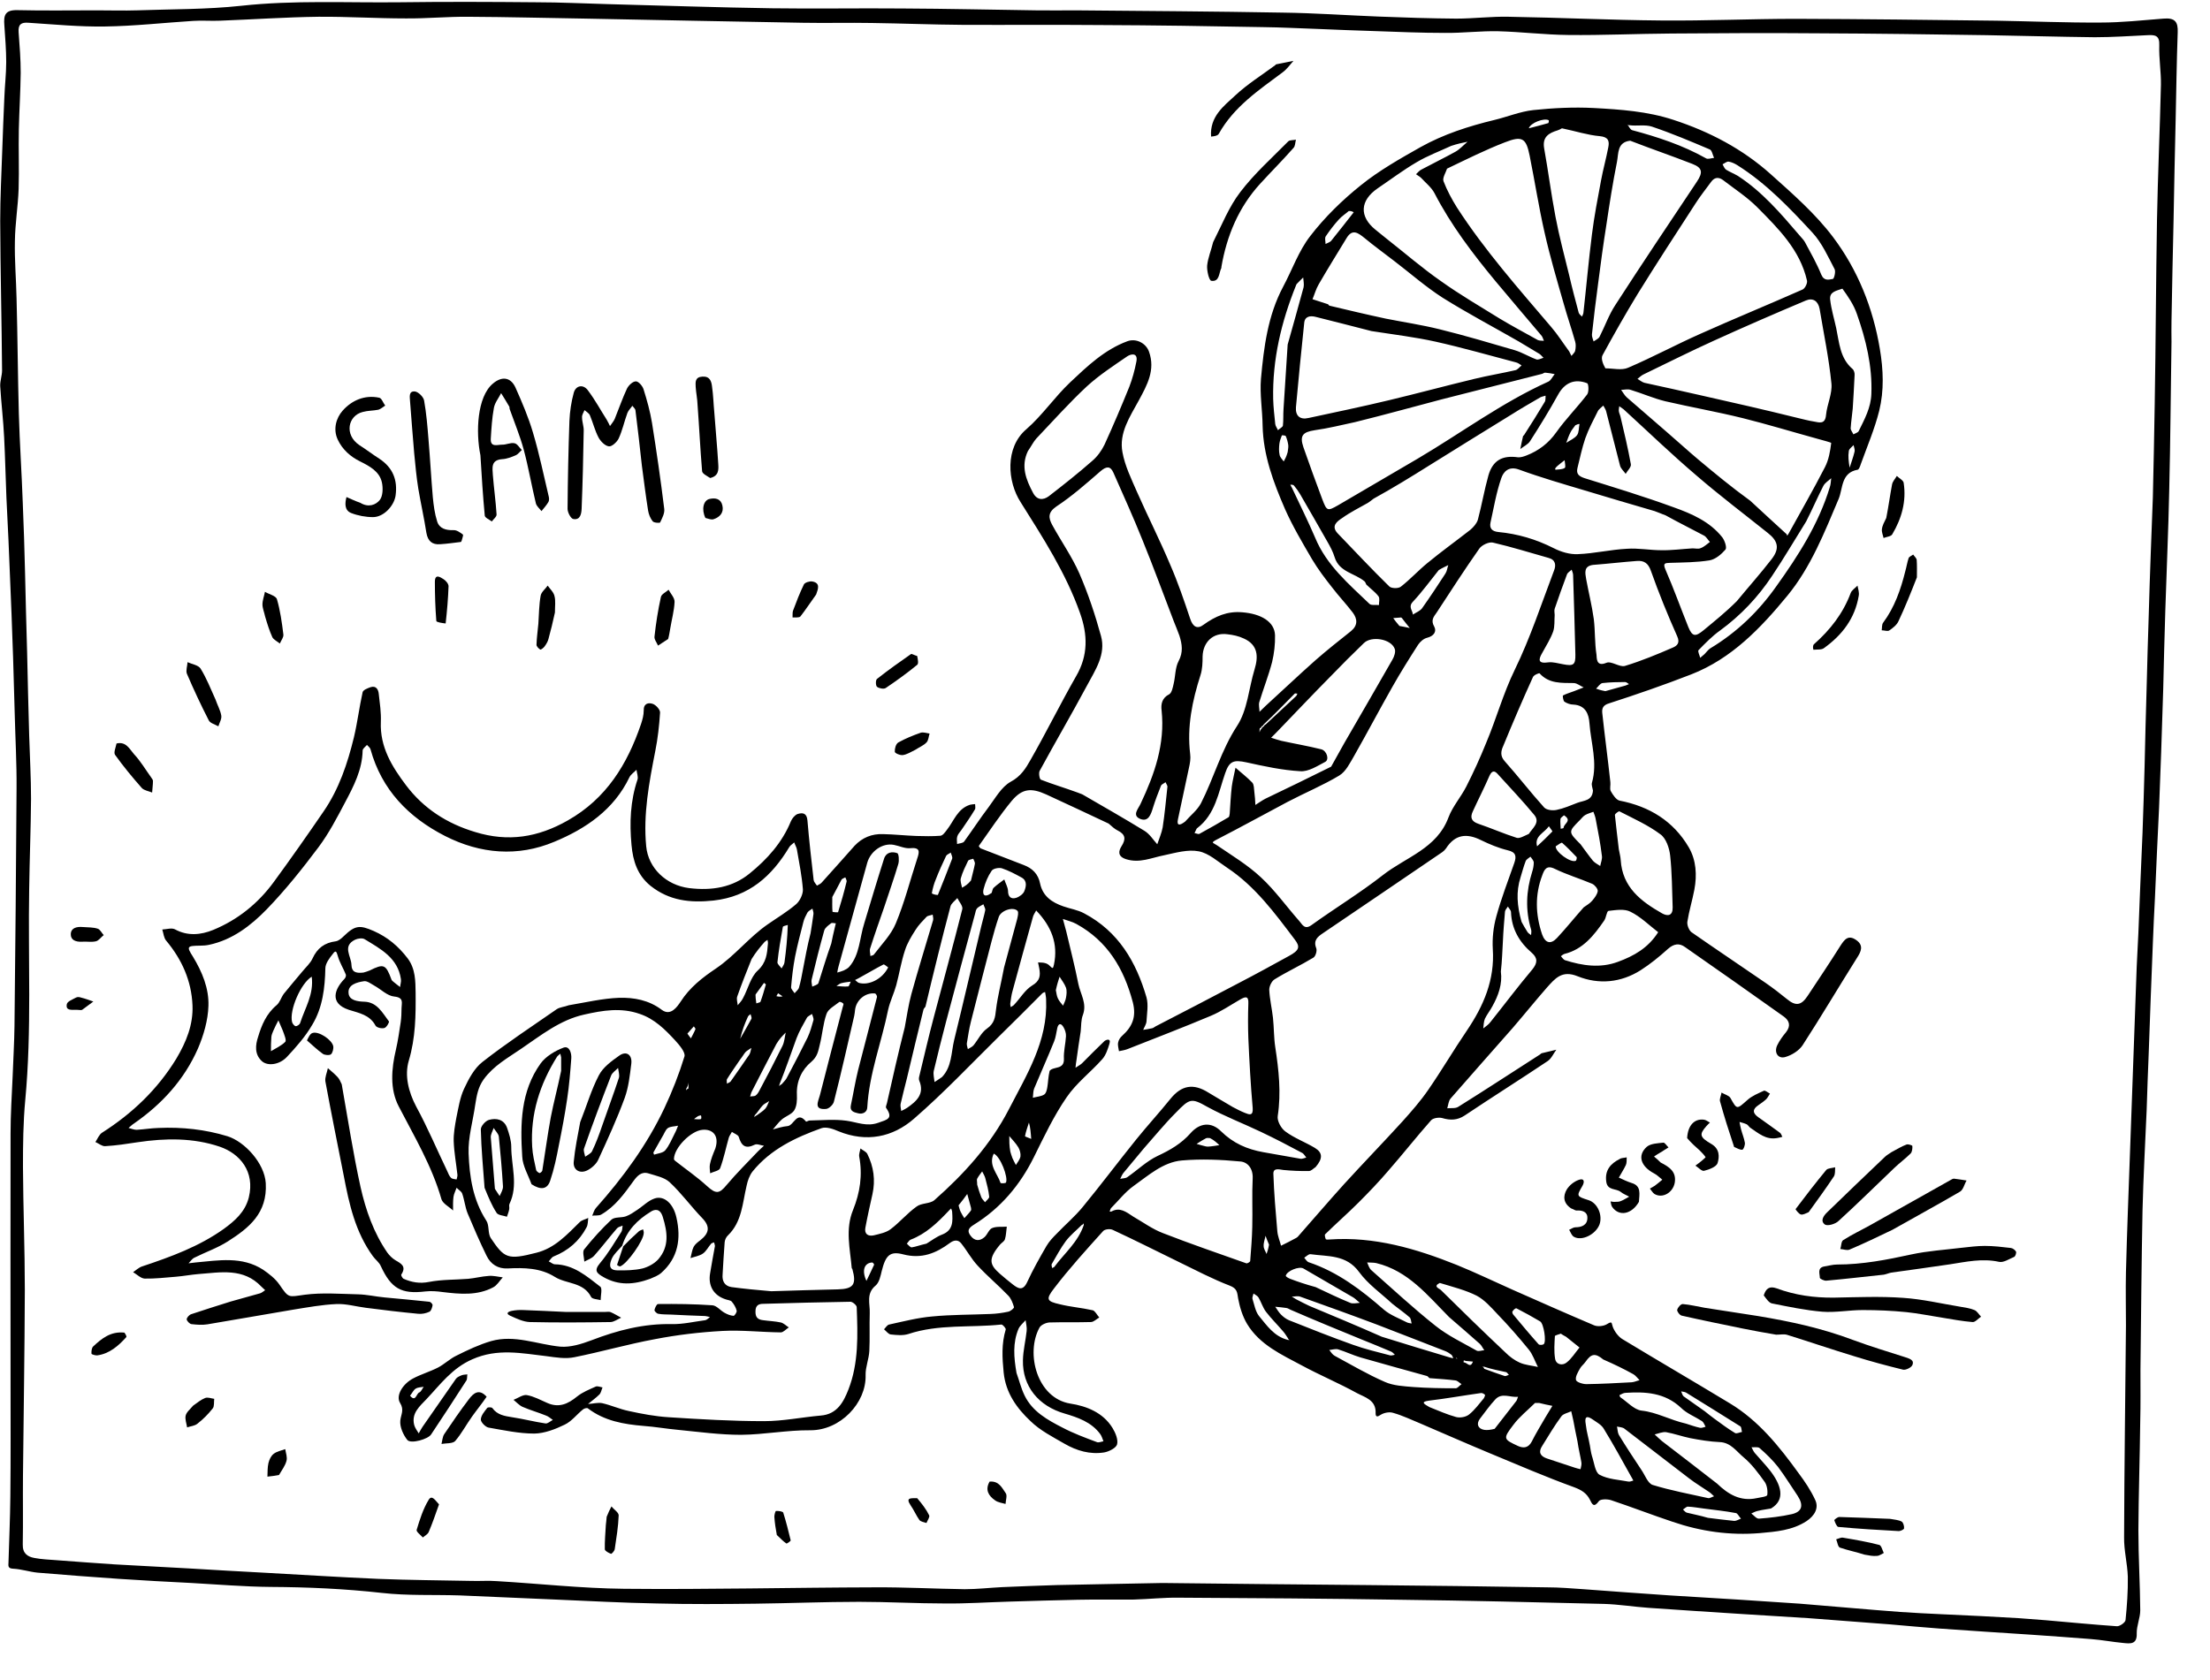 <?xml version="1.0" encoding="utf-8"?>
<!-- Generator: Adobe Illustrator 23.1.0, SVG Export Plug-In . SVG Version: 6.00 Build 0)  -->
<svg version="1.1" id="Contours" xmlns="http://www.w3.org/2000/svg" xmlns:xlink="http://www.w3.org/1999/xlink" x="0px" y="0px"
	 viewBox="0 0 1067.7 811.7" style="enable-background:new 0 0 1067.7 811.7;" xml:space="preserve">
<desc  xmlns:shape="http://adobe.com/products/shape"></desc>
<path d="M1034.1,662c0,8.5,0.1,16.5-0.1,24.5c-0.2,17.7-0.8,35.4-0.9,53.1c0,12.9,0.8,25.7,0.9,38.6c0,3.7-1.8,7.5-1.7,11.2
	c0.2,5.4-3.2,4.9-6.4,4.6c-5.3-0.5-10.5-1.5-15.7-1.9c-9.6-0.8-19.1-1.4-28.7-2.1c-14.9-1-29.8-1.9-44.7-3c-7.9-0.6-15.8-1.3-23.7-2
	c-13.1-1-26.2-2-39.3-3c-10.7-0.7-21.4-1.3-32.1-2c-15.1-1-30.2-1.9-45.3-3c-7.2-0.5-14.4-1.7-21.7-1.9c-32.7-0.8-65.4-1.6-98.1-2
	c-35.8-0.6-71.5-0.8-107.3-1c-7.1-0.1-14.3,0.7-21.4,0.9c-9.1,0.1-18.1-0.1-27.2,0.1c-11.1,0.2-22.1,0.6-33.2,0.9
	c-10.3,0.3-20.5,1-30.8,0.9c-13.8,0-27.7-0.8-41.6-0.8c-16.7,0-33.4,0.7-50.1,0.9c-15.8,0.2-31.7,0.3-47.6-0.1
	c-16.4-0.3-32.8-1.2-49.2-1.9c-15.4-0.6-30.8-1.4-46.2-2c-12.5-0.4-25.1,0.2-37.5-1.2c-17.9-2-35.8-2.8-53.8-2.9
	c-12.7-0.1-25.4-1.2-38.2-1.9c-11.7-0.6-23.4-1.2-35.1-2c-13.1-0.9-26.2-1.9-39.3-3c-3.9-0.4-7.8-1.7-11.7-1.9
	c-2.6-0.1-2.4-1.3-2.3-3c0.3-10.6,0.8-21.3,0.9-31.9c0.2-18.6,0.1-37.3,0.1-55.9c0-39.8-0.1-79.6,0-119.5c0-9.2,0.6-18.4,1-27.5
	c0.3-8.2,0.8-16.4,0.9-24.6c0.4-38.2,0.8-76.4,1-114.6c0.1-12.2-0.6-24.4-0.9-36.6c-0.4-11.9-0.6-23.8-1.1-35.7
	c-0.5-15.9-1.3-31.8-1.9-47.7c-0.3-6.9-0.7-13.7-1-20.6c-0.4-9.7-0.6-19.4-1.1-29.1c-0.4-8.3-1.4-16.5-1.9-24.8
	C0,184.1,1,181.5,1,179c-0.2-24-0.8-48.1-0.9-72.1c0-11.5,0.6-23.1,1-34.6c0.3-8.3,0.6-16.7,1-25.1C2.3,41.5,3,35.7,3,30
	c0-5.9-0.5-11.9-0.9-17.8C1.7,7.3,2.5,4.8,8.3,4.9C21.2,5.2,34,5,46.8,5c6.5,0,12.9,0.2,19.4,0C83,4.4,99.8,4.6,116.5,2.8
	c25.6-2.8,51.1-1.4,76.7-1.7c22-0.3,44-0.2,66,0c11.5,0,23,0.6,34.6,0.9c26.3,0.7,52.7,1.6,79.1,2C394,4.3,415,3.9,436.1,4.1
	C457.6,4.2,479,4.7,500.5,5c6.4,0.1,12.8,0,19.2,0c33.3,0.3,66.7,0.5,100.1,1.1c15.4,0.2,30.7,1.3,46.1,1.9
	c12.6,0.5,25.1,0.9,37.6,1c8.5,0,17-1.1,25.4-0.9c24.6,0.4,49.2,1.6,73.7,1.8c21.7,0.2,43.4-0.8,65.1-0.8
	c32.4,0.1,64.7,0.5,97.1,0.9c16.7,0.3,33.4,1,50.1,0.9c10.1,0,20.2-1.1,30.3-1.9c5.6-0.5,7.1,1.6,6.9,6.6c-0.5,14.2-0.7,28.4-1,42.6
	c-0.4,16-0.7,32.1-1,48.1c-0.4,16.3-0.7,32.5-1,48.8c-0.1,3.3,0,6.7,0,10.1c-0.4,23.9-0.5,47.9-1.1,71.8
	c-0.4,19.4-1.3,38.9-1.9,58.3c-0.4,12.5-0.7,25.1-1,37.6c-0.3,10.3-0.7,20.5-1,30.8c-0.3,8.8-0.7,17.7-1,26.5
	c-0.7,14.6-1.4,29.2-2,43.7c-0.4,7.2-0.7,14.4-1,21.6c-0.7,17.7-1.4,35.5-2,53.2c-0.4,9.2-0.7,18.4-1,27.6
	c-0.7,16.2-1.6,32.4-2,48.6C1034.6,610.5,1034.4,636,1034.1,662 M561.6,765c32.9,0.4,65.8,0.7,98.7,1c29,0.3,58.1,0.6,87.1,1.1
	c5.9,0,11.7,0.5,17.6,0.9c13.9,1,27.8,2.1,41.7,3c10.9,0.7,21.8,1.3,32.7,2c10.1,0.7,20.1,1.3,30.2,2c16.1,1.3,32.3,2.8,48.5,4
	c13,0.9,26.1,1.3,39.1,2c6.1,0.3,12.1,0.7,18.1,1c4.4,0.3,8.8,0.7,13.1,1c11.4,1,22.8,2.1,34.3,2.9c1.4,0.1,4.1-1.8,4.2-3
	c0.7-6.9,1.2-13.9,1.1-20.9c-0.2-6.4-1.9-12.7-1.8-19.1c0.1-34.1,0.6-68.2,0.9-102.3c0-8.6-0.2-17.2,0-25.8
	c0.5-19.8,1.3-39.5,2-59.2c1-27.7,2-55.4,3-83.1c0.2-7.2,0.7-14.4,1-21.6c0.6-16,1.3-32.1,2-48.2c0.4-10.7,0.7-21.5,1-32.2
	c0.3-12.9,0.6-25.7,1-38.6c0.3-11.5,0.6-22.9,1-34.4c0.3-10.2,0.6-20.4,1-30.6c0.3-8.9,0.7-17.7,1-26.6c0.3-15,0.7-30,0.9-45.1
	c0.5-29.6,0.6-59.3,1.1-89c0.4-21.8,1.4-43.5,1.9-65.2c0.1-6.3-1-12.7-0.8-19.1c0.2-4.7-1.9-5.1-5.6-4.9c-8.5,0.4-17.1,1-25.6,1
	c-17.4-0.2-34.7-0.7-52.1-1C933,16.6,906,16.2,879,16.1c-23.9-0.2-47.7-0.1-71.6,0.1c-16.6,0.1-33.2,0.9-49.8,0.7
	c-11.2-0.1-22.5-1.5-33.7-1.8c-8.6-0.2-17.2,0.9-25.8,0.8c-11.5,0-23-0.5-34.5-0.9c-8.9-0.3-17.8-0.6-26.6-1c-9-0.3-18-0.8-26.9-0.9
	c-26.2-0.5-52.3-0.9-78.5-1c-22.3-0.2-44.5,0-66.8-0.1c-14.5-0.1-29.1-0.7-43.6-0.9c-11.1-0.2-22.2,0.1-33.3-0.1
	c-34.8-0.6-69.6-1.3-104.4-2c-19.1-0.3-38.1-0.8-57.2-0.9C216.2,8,206.1,9,196,8.9c-14,0-28-0.9-42.1-0.8
	C138,8.3,122.2,9.4,106.3,10c-4.4,0.2-8.7-0.2-13,0.1C79.1,11,65,12.6,50.8,12.8c-12.3,0.2-24.6-1-37-1.8c-3.6-0.3-5.1,0.8-4.8,4.6
	c0.5,6.6,1,13.1,1,19.6c-0.1,9.1-0.7,18.2-0.9,27.3C8.9,72.1,9.3,81.7,9,91.3c-0.3,8.4-1.7,16.8-1.8,25.2C7,125.7,7.8,135,8,144.2
	c0.5,18.6,0.6,37.1,1.1,55.6c0.4,14.4,1.4,28.8,1.9,43.2c0.5,11.2,0.8,22.4,1.1,33.6c0.3,12.8,0.6,25.7,1,38.5
	c0.3,13.5,0.6,26.9,1,40.3c0.3,10.2,0.9,20.4,0.9,30.6c-0.1,14.5-0.7,29-0.9,43.6c-0.6,34,1.3,68.1-1.9,102.1
	c-1,10.7-1.1,21.4-1.1,32.1c0.1,19.9,0.9,39.7,0.9,59.6c-0.1,30-0.6,60-0.9,90.1c-0.1,11,0.1,22-0.1,32.9c-0.1,4.3,2.3,5.9,5.6,6.5
	c3.6,0.7,7.3,0.8,11,1.1c9.3,0.7,18.5,1.4,27.7,2c12.2,0.7,24.4,1.3,36.7,2c11.7,0.7,23.4,1.4,35.1,2c18.5,1,37,2.2,55.5,3
	c15.1,0.6,30.3,0.7,45.5,1c4,0.1,7.9-0.2,11.9,0.1c20.5,1.2,41,3.5,61.5,3.7c40.3,0.4,80.7-0.6,121.1-0.7c14.5-0.1,29,0.7,43.5,0.9
	c6,0,12-0.7,18-1c8.8-0.4,17.7-0.7,26.5-1C527.3,765.6,543.9,765.4,561.6,765"/>
<path d="M274.8,485.8c8.3-1.4,16.3-3.3,24.3-3.6c7.2-0.2,14.4,1.1,20.6,5.8c4.4,3.3,7.6-1.7,9.1-3.9c4.4-6.9,10.6-11.7,17-16
	c9.2-6.2,16-15.1,25.1-21.4c4.6-3.2,9.5-6.1,13.8-9.8c1.8-1.6,3.3-4.8,3.2-7.1c-0.5-6.5-1.8-12.9-2.9-19.3c-0.2-1.1-0.9-2.2-1.3-3.4
	c-0.8,0.8-1.9,1.4-2.4,2.3c-8.4,14-19.4,23.9-36.6,25.8c-11.3,1.2-21.3,0.1-30.4-7.1c-6.4-5.2-8.5-12.1-9.2-19.7
	c-1-10.8-0.6-21.3,2.9-31.7c0.4-1.3-0.3-3.1-0.5-4.7c-1.1,1.2-2.7,2.2-3.4,3.6c-7.5,15.7-21.1,24.9-36.3,31.2
	c-17.6,7.4-35.7,5.9-52.8-2.8c-17.6-9-30.6-22.3-36-41.9c-0.2-0.8-1.1-1.4-1.7-2.1c-0.8,0.9-2.1,1.8-2.1,2.7
	c-0.2,9.3-4.3,17.2-8.5,25.1c-3.9,7.4-7.8,14.9-12.8,21.6c-7.8,10.4-16,20.7-25.1,30.1c-7.6,7.8-16.5,14.7-27.8,17.1
	c-1.4,0.3-2.9,0.4-4.3,0.4c-6.3,0.1-6.7,0.3-3.5,5.3c4.5,7.4,7.8,15.4,7.5,23.8c-0.2,6.9-2.3,14.2-5.1,20.7
	c-6.6,15-17.4,26.8-30.8,36.1c-1,0.6-1.8,1.5-2.7,2.2c1.3,0.3,2.6,0.9,3.9,0.9c3.5-0.2,7-0.8,10.6-0.9c11.3-0.5,22.5,0.7,33.3,4
	c8.3,2.6,17.9,13,18.5,22.7c0.8,14.5-8.1,21.6-18.3,28.1c-5,3.2-10.8,5.2-16.2,7.9c-1.1,0.5-1.9,1.8-2.8,2.7
	c1.1-0.1,2.2-0.3,3.4-0.4c11.1-1,22.4-3.1,32.6,3.5c2.9,2,5.9,4.3,7.9,7.2c4.6,6.7,4.2,6,12.2,4.9c8.4-1.1,17.2-0.4,25.8-0.2
	c4.3,0.1,8.5,1.1,12.8,1.5c7.2,0.7,14.5,1.3,21.7,2.1c0.6,0.1,1.5,1.1,1.5,1.6c-0.2,1.2-0.7,2.8-1.5,3.2c-1.7,0.8-3.7,1.2-5.5,1
	c-8.4-0.8-16.9-1.8-25.3-2.9c-4.7-0.6-9.5-2-14.1-1.8c-7,0.3-14,1.6-20.9,2.7c-13.8,2.3-27.6,4.8-41.5,7.1c-2.5,0.4-5.1,0.2-7.7-0.1
	c-0.9-0.1-2.2-1.5-2.3-2.3c0-0.8,1.2-2.2,2.2-2.5c6.3-2.1,12.6-4.1,19-6.1c4.7-1.4,9.6-2.6,14.3-4c0.9-0.3,1.6-1,2.4-1.5
	c-0.6-0.6-1.2-1.1-1.8-1.7c-8.7-9.2-19.7-6.9-30.4-6.1c-3.6,0.3-7.3,1-10.9,1.3c-5,0.4-10.1,1-15.1,0.9c-1.9-0.1-3.7-2-5.6-3.1
	c1.5-1,2.8-2.3,4.4-2.8c13.8-4.6,27.5-9.6,39.4-18.1c5.2-3.8,10.3-8.1,12.1-15.2c3.1-12.6-4.4-21.2-13.9-24.5
	c-12.9-4.4-26.4-4.2-39.8-2.2c-5.2,0.8-10.4,1.6-15.7,1.9c-1.5,0.1-3.1-1.3-4.7-2c1-1.5,1.8-3.6,3.2-4.5
	c14.6-9.3,26.8-20.9,35.9-35.8c4.8-8.1,8.2-16.4,7.8-25.8c-0.5-11.8-5.1-22.1-12.7-31.2c-1.2-1.4-1.3-3.6-1.9-5.4
	c2.1-0.1,4.5-0.9,6.1-0.1c6.2,3.4,12.6,2.7,18.5,0.3c11.9-4.9,21.7-12.8,29.3-23.2c8.2-11.2,16.2-22.6,24-34
	c7.5-10.9,11.6-23.2,14.7-35.9c1.7-7.2,2.6-14.6,4.2-21.8c0.3-1.1,2.4-1.9,3.8-2.4c2.8-0.9,3.8,1.2,4,3.3c0.5,4.5,1.2,9,1,13.5
	c-0.5,12.1,5.4,21.6,12.1,30.5c8.5,11.3,19.8,18.6,33.5,22.7c15.9,4.9,30.3,2.6,44.7-5.6c18.7-10.6,28.8-27.2,35.4-46.6
	c0.7-2.1,1.3-4.3,1.3-6.5c-0.1-3.5,2.3-4,4.5-3.2c1.5,0.6,3.5,2.8,3.4,4.2c-0.4,6.2-1.1,12.5-2.3,18.5c-3,15.3-5.9,30.6-4.4,46.1
	c1,10.5,9.6,18.8,20.8,20.2c10.9,1.3,20.9-0.3,29.2-7.1c8.4-6.8,15.7-14.9,19.9-25.2c0.6-1.4,1.9-3,3.2-3.5c2.5-0.8,4.5-0.5,4.8,3.1
	c0.8,9.6,1.9,19.2,3,28.8c0.1,0.9,1,1.8,1.6,2.7c0.8-0.5,1.7-0.8,2.3-1.5c5.4-5.9,10.6-11.9,15.9-17.8c3.7-3.9,8.3-5.8,13.7-5.6
	c5.3,0.1,10.7,0.7,16.1,0.9c3.8,0.1,7.8,0.2,11.6-0.1c1.2-0.1,2.3-1.7,3.2-2.9c3.4-4.3,5.1-10.2,11.2-12.1c0.8-0.2,1.6-0.2,2.4-0.3
	c0,0.9,0.3,2-0.1,2.6c-2,3.4-4.3,6.6-6.5,9.9c-0.7,1-1.7,2-2,3.1c-0.4,1.1-0.1,2.5-0.1,3.7c1.2-0.4,2.8-0.4,3.4-1.2
	c4-5.5,7.7-11.2,11.8-16.6c3.3-4.4,6.2-9.8,10.7-12.3c4.9-2.6,7.3-6.5,9.6-10.6c7.6-13.3,14.4-27.1,22-40.4
	c5.9-10.1,5.6-20.1,1.9-30.5c-6.8-19.3-17.9-36.4-28.7-53.6c-6.4-9.9-7.7-26.4,2.8-35.3c7.7-6.7,13.6-15.5,21.1-22.6
	c8.3-7.8,16.6-15.8,27.7-19.9c4.2-1.5,8.9,0.9,10.4,5c3.2,8.9-0.9,16.2-4.9,23.6c-4.3,7.9-9.7,15.8-7.9,25.1
	c1.2,6.6,4.3,12.9,7,19.1c5.2,11.8,11.1,23.4,16.1,35.3c3.7,8.5,6.7,17.3,9.6,26c1.3,4,3.5,5.2,6.5,2.9c5.7-4.1,11.4-6.6,18.6-6
	c9.2,0.7,15.7,4.6,15.9,11.1c0.1,4.3-0.4,8.7-1.4,12.9c-1.7,6.5-4.2,12.9-6.2,19.4c-0.4,1.4,0.1,3.1,0.1,4.7c1.1-1,2.1-2.1,3.1-3
	c8-7.3,15.8-14.7,23.9-21.9c5.6-4.9,11.4-9.5,17.2-14.1c3.4-2.8,3.1-5.9,0.9-8.9c-3.2-4.2-6.9-8.1-10.1-12.3
	c-3.4-4.3-6.8-8.8-9.6-13.5c-4.6-7.9-9.3-15.8-13-24.1c-5.6-12.9-10.6-26.1-10.9-40.5c-0.1-7.5-1.4-15.1-0.8-22.6
	c1.4-15.3,3.3-30.6,10.7-44.5c4.4-8.2,7.5-17.3,13.1-24.5c7-9.1,15.5-17.4,24.5-24.6c8.8-7.1,18.9-12.8,28.8-18.4
	c11.1-6.2,23.2-10.1,35.6-13.1c6.3-1.5,12.5-4.1,18.9-4.8c9.6-1,19.4-1.5,29.1-1c13,0.7,26,1.6,38.5,5.7
	c17.5,5.7,33.5,14.1,47.1,26.3c10.6,9.5,21.6,19.1,30.1,30.4c11.9,15.8,19.3,34.2,22.6,54c1.7,10.1,2.1,20.1-0.3,29.9
	c-2.2,8.8-5.8,17.2-8.9,25.8c-0.3,1-0.9,2.6-1.5,2.7c-8.1,1.4-7.1,9.1-9.2,14.1c-6.9,16.3-13.4,32.9-24.7,46.7
	c-12.9,15.7-27,30.5-46.5,38.1c-13.1,5.1-26.4,9.7-39.7,14c-3.1,0.9-3.5,2.6-3.3,4.7c1.2,11.1,2.7,22.2,3.9,33.3
	c0.2,1.5-0.4,3.3,0.2,4.4c1,1.8,2.6,4.2,4.2,4.6c14.4,2.8,26,9.8,33.5,22.6c3.6,6.2,4,13.4,2.7,20.4c-1,5.3-2.6,10.4-3.4,15.6
	c-0.2,1.6,0.8,4.1,2,5c11.9,8.3,23.9,16.3,35.8,24.5c3.6,2.5,7,5.1,10.3,7.8c4.2,3.5,6.9,3.2,10-1.5c5.3-8,10.6-15.9,15.7-24
	c2-3.1,3.8-5.8,7.8-3c3.7,2.6,2.4,5.5,0.3,8.7c-8.8,14-17.2,28.2-26.2,42.1c-1.7,2.6-5.2,4.8-8.3,5.7c-3.6,1.1-5.7-2.2-3.9-5.8
	c1.1-2.2,2.6-4.3,4.2-6.2c2.4-3.1,1.6-5.6-1.2-7.6c-15.8-11.2-31.6-22.4-47.6-33.5c-2.7-2-5.4-1.7-8.3,0.9
	c-4.1,3.7-8.5,7.3-13.2,10.3c-9.5,6-20.2,7-30.4,2.9c-7.6-3.1-10.9,1.1-14.8,5.4c-5.6,6.4-11,13.1-16.6,19.6
	c-10,11.4-20.1,22.7-30,34.1c-1,1.2-1.1,3.1-1.6,4.7c1.8-0.2,3.9,0.2,5.3-0.7c13.3-8.3,26.4-16.9,39.5-25.3c0.3-0.2,0.5-0.5,0.8-0.6
	c2.4-0.6,4.7-1.1,7.1-1.7c-1.4,1.9-2.4,4.3-4.2,5.5c-13.3,8.9-26.8,17.4-40.1,26.3c-3.5,2.3-6.9,2.4-10.9,1.2
	c-1.6-0.4-4.3,0-5.3,1.1c-7,7.9-13.6,16.3-20.6,24.3c-4.6,5.4-9.5,10.5-14.5,15.5c-5.2,5.2-10.8,10.1-16.1,15.3
	c-0.3,0.3,0,1.6,0.3,2.3c0.1,0.3,1.2,0.3,1.9,0.2c21.6-1.5,41.7,4.4,61.4,12.3c9.1,3.7,18,8,27,12c13.1,5.8,26.2,11.6,39.4,17.2
	c1.7,0.7,4.6,0.4,6.2-0.6c2.7-1.7,2.1-0.4,2.8,1.4c0.9,2.3,2.7,4.7,4.7,5.9c17.2,10.4,34.5,20.5,51.7,30.9c14,8.4,24,20.9,33.4,33.9
	c3,4,5.8,8.2,7.9,12.7c2,4-0.2,7.8-4.1,10.4c-6.9,4.5-14.8,5.1-22.6,5.8c-14.4,1.2-28.5-0.8-42.2-5.5c-9.9-3.3-19.7-7.1-29.6-10.4
	c-1.8-0.6-5.1-0.6-5.9,0.4c-2.5,3.5-3.3,1.5-4.4-0.7c-1.6-3.1-4-4.6-7.4-5.9c-13.8-5-27.2-10.8-40.7-16.4
	c-11.3-4.7-22.4-9.6-33.6-14.4c-4.4-1.8-8.7-3.9-13.3-5.2c-1.8-0.6-4.4-0.1-6,0.9c-1.6,1.1-2.5,1.2-2.5-0.7c0.3-6.5-5.2-7.7-9.1-9.8
	c-8.7-4.8-17.8-8.6-26.5-13.3c-9.9-5.3-20.4-10-26.5-20.1c-2.2-3.7-3.5-8-4.3-12.2c-0.5-3-0.4-4.9-4.1-6.3
	c-8.3-3.2-16.3-7.4-24.3-11.3c-10.7-5.2-21.3-10.6-32.1-15.6c-1.3-0.7-4-0.4-4.8,0.6c-8.1,9-16.3,18-23.7,27.7
	c-4.1,5.3-3.4,6.2,2.8,7.6c5.2,1.3,10.6,1.7,15.9,2.9c1.2,0.3,2.1,2.3,3.2,3.5c-1.4,0.8-2.7,2.2-4.1,2.2c-6.7,0.2-13.4,0-20,0.2
	c-1.7,0.1-4.1,1.2-4.8,2.5c-6.8,12.4-1.2,34.1,14.9,36.7c7.8,1.2,15.8,4.3,20.4,11.8c1.4,2.3,2.8,5.6,2.2,7.9
	c-0.4,1.7-3.9,3.5-6.2,3.9c-6.9,1.1-13.3-0.8-19.2-4.2c-5.7-3.3-11.8-6.4-16.4-10.9c-6.6-6.2-12-13.6-13-23.5
	c-0.7-7.1-1.1-13.9,1-20.8c0.2-0.5-1.4-2.4-2.1-2.4c-15,1.6-30.3-0.3-45,4.6c-2.6,0.8-5.6,0.5-8.4,0.2c-1.2-0.1-2.2-1.6-3.3-2.5
	c0.8-0.8,1.5-2.1,2.5-2.3c6.9-1.5,13.8-3.3,20.8-3.9c9.3-0.9,18.7-0.8,28.1-1.2c2.9-0.1,5.8-0.5,8.6-1.1c1.1-0.2,2.9-1.7,2.8-2.2
	c-0.6-2-1.4-4.2-2.8-5.6c-4.8-5-10.1-9.4-14.8-14.5c-3-3.2-5.1-7.2-7.9-10.7c-1.5-1.9-3.5-1.7-5.5-0.2c-6.7,5-13.7,7.8-22.5,5.5
	c-6.5-1.7-8.5,0.5-10.4,8c-0.6,2.5-1.2,5.6-3,7.1c-4.7,3.9-2.6,8.8-2.8,13.3c-0.2,6.1,0.1,12.2-0.2,18.3c-0.2,3.9-1.9,7.8-1.8,11.6
	c0.4,13.6-12.3,26.8-26.7,26.7c-11.2-0.1-22.3,2.1-33.5,2.2c-10.1,0-20.3-1.4-30.4-2.4c-5.6-0.5-11.1-1.5-16.7-1.9
	c-9.6-0.8-18.9-2.4-26.9-8.5c-0.4-0.3-1.7,0-2.3,0.5c-3,2.4-5.5,5.8-8.9,7.4c-4.5,2.2-9.7,4.2-14.6,4.3c-7.4,0-14.8-1.6-22.2-2.9
	c-1.5-0.3-3.7-2.6-3.7-3.9c0.1-2,1.8-3.9,3.1-5.6c0.3-0.4,2.2-0.4,2.5,0.1c2.4,3.3,5.8,3.8,9.5,4.4c5.4,0.8,10.7,2.2,16.1,3
	c1.1,0.2,2.4-1.1,3.6-1.7c-1.1-0.7-2.1-1.7-3.3-2.1c-3.7-1.5-7.6-2.6-11.3-4.2c-1.6-0.7-2.9-2.2-4.4-3.4c2.1-0.8,4.5-2.6,6.4-2.3
	c3.4,0.6,6.7,2.4,9.9,3.8c5.6,2.5,10,0.5,14.4-3.1c2.6-2.1,5.9-3.4,9-4.8c0.8-0.4,2.2,0.2,3.3,0.4c-0.5,1.1-0.7,2.6-1.5,3.4
	c-1.7,1.7-3.7,3.1-5.5,4.6c2.3-0.1,4.7-0.8,6.8-0.4c4.4,1,8.5,2.9,12.9,3.8c6.4,1.4,12.8,2.6,19.2,3c15.4,1,30.8,1.9,46.2,1.9
	c9.1,0,18.2-1.9,27.3-2.7c8-0.6,11.1-6.7,13.4-12.6c5-12.8,4.5-26.3,4-39.8c0-0.9-2-2.6-3-2.6c-14,0.2-28.1,0.6-42.1,1
	c-2.1,0-3.8,0.6-3.8,3.6c-0.1,2.9,1.1,4,3.6,4.3c2.8,0.4,5.8,0.5,8.6,1.1c1.4,0.3,2.6,1.6,3.9,2.4c-1.3,0.8-2.6,2.4-3.9,2.4
	c-9.4-0.1-18.8-1.2-28.1-0.7c-11,0.6-22,1.9-32.8,4c-13,2.4-25.8,6.1-38.8,8.7c-4.3,0.9-9,0.1-13.4-0.5c-12.1-1.4-23.7-3.9-35.9,1.5
	c-9.8,4.3-15.4,12.1-22.1,19.2c-3.3,3.5-7.4,6.8-6,12.5c0.4,1.5,1.4,2.8,2.2,4.1c0.6-1,1.1-2.1,1.8-3.1c5.4-7.8,10.8-15.6,16.2-23.3
	c0.6-0.8,1.8-1.3,2.8-1.7c0.8-0.3,1.8-0.3,2.7-0.4c-0.2,1,0,2.3-0.5,3c-5.6,8.8-11.3,17.4-17,26c-1.4,2.3-9.8,4.7-11.5,2.7
	c-2-2.5-3.7-6.3-3.4-9.4c0.3-2.9,2-5.1-0.1-8.5c-2.2-3.5,1.2-9.2,6.4-11.9c3.8-2,8-3.2,11.9-5.2c3.1-1.6,5.8-4.3,9-5.8
	c5.4-2.7,10.9-5.3,16.7-7c11.3-3.2,22.2,1.6,33.4,2.7c4.9,0.4,10.3-1.3,15.1-3.1c12.5-4.8,25.2-8.1,38.8-7.8
	c5.4,0.1,10.8-1.2,16.2-1.9c0.8-0.2,1.5-1,2.2-1.5c-0.8-0.2-1.5-0.4-2.3-0.5c-5.5-0.2-11-0.4-16.4-0.7c-2.1-0.1-4.3,0-6.3-0.4
	c-0.7-0.1-1.9-1.3-1.8-1.8c0.2-1.1,1.1-2.9,1.7-2.9c8.7-0.1,17.5,0,26.2,0.6c2.1,0.1,3.9,2.5,5.9,3.6c1.4,0.8,2.9,1.4,4.4,1.5
	c0.5,0,1.7-1.8,1.5-2.5c-0.4-1.6-1.3-3.1-2.4-4.4c-0.7-0.7-2-0.7-3-1.1c-5.8-1.9-8.5-6.6-7.4-12.7c0.7-4.3,1.5-8.6,2.3-13
	c0-0.6-0.3-1.2-0.4-1.8c-0.5,0.2-1.1,0.3-1.4,0.6c-1.4,1.6-2.4,3.7-4,4.8c-1.7,1.2-4,1.5-6,2.2c0.5-1.8,0.7-3.8,1.5-5.4
	c0.7-1.3,2-2.3,3.2-3.2c4.2-3.3,5.1-6.5,0.9-10.8c-5.4-5.6-10-12-15.7-17.3c-2.5-2.3-6.6-3.1-10.1-4.2c-3.4-1.1-5.5,1.1-7.3,3.6
	c-4.5,6.2-8.9,12.4-15.7,16.3c-1.2,0.6-2.9,0.3-4.3,0.5c0.6-1.2,0.9-2.7,1.8-3.7c13.1-14.7,24.7-30.5,33.1-48.3
	c3.8-8.1,7.1-16.5,9.7-25c0.5-2-2.5-5.5-4.6-7.8c-4.8-5.2-9.9-10.3-17-12.7c-9.1-3.2-17.9-1.7-26.8,0.3c-11.8,2.6-21,10.1-30.6,16.6
	c-6.4,4.4-13.2,8.1-18,14.7c-2.8,3.9-3.4,8-4.1,12.3c-1.1,7.9-3.5,15.8-3.2,23.5c0.4,11.2,2.1,22.5,8.5,32.4
	c1.6,2.3,0.7,6.2,2.2,8.5c6.6,9.8,8.1,10.7,22.1,7.1c8.8-2.2,14.7-8.7,20.9-14.8c1-1,2.7-1.3,4.1-2c-0.2,1.5-0.1,3.2-0.8,4.5
	c-3.5,6.7-8.9,11.3-15.9,14.1c-1,0.4-1.6,1.6-2.4,2.4c1,0.4,1.9,1.3,2.9,1.4c9,0.1,15.4,5.7,22,10.8c1.1,0.8,0.2,4.3,0.2,6.5
	c-1.6-0.4-4.1-0.5-4.6-1.5c-3.7-7.3-11.9-6.2-17.5-9.7c-7-4.4-14.9-4.5-22.9-4.1c-4.6,0.2-8.1-2-10.1-6.1
	c-3.3-6.7-6.3-13.7-9.2-20.6c-1.2-3-1.5-6.4-2.6-9.5c-0.4-1.1-1.8-1.8-2.7-2.8c-0.5,1.5-1.3,2.9-1.5,4.4c-0.3,2.2-0.2,4.4-0.2,6.6
	c-1.9-1.8-4.9-3.3-5.6-5.4c-4.6-16.1-13.1-30.3-20.7-45c-4.3-8.3-3.5-18.1-1.3-27.4c1-4.3,1.6-8.7,2.3-13.2c0.3-2.2,0.4-4.5,0.4-6.8
	c0-2.5,1.3-5.1-3.5-5.6c-3.4-0.3-6.4-3.5-9.7-5.3c-1.6-0.9-3.5-2.4-5-2.1c-3.4,0.5-7.8,1.7-7.4,5.7c0.2,3.5,4.2,4.1,7.7,4.2
	c6.1,0.2,8.7,5.4,11.8,9.5c0.3,0.4-1.2,3-2.2,3.2c-1.3,0.4-3.8-0.2-4.3-1.2c-2.8-5.2-7.9-6-12.9-7.6c-9.6-3.2-6.7-10.2-2.1-14.9
	c0.5-0.5,0.9-1.5,0.7-2.1c-1.2-3-3-5.8-3.9-9c-0.6-2-0.9-3.1-2.4-1c-1.6,2-3.5,4.5-3.6,6.8c-0.2,9.6-1.3,19.1-6.3,27.4
	c-3.3,5.7-7.8,10.8-12.3,15.6c-3.7,3.9-9.4,4.5-12.1,2c-3.6-3.3-3.1-7.8-1.8-11.7c1.7-5.7,4-11.2,8.9-15.3c1.6-1.3,2.2-3.7,3.5-5.5
	c2.9-3.6,5.9-7.1,8.9-10.7c1.7-2.1,3.9-4,5-6.4c2.3-5,5.8-7.6,11.2-8.3c1.4-0.2,2.8-1.4,3.9-2.5c5.5-5.3,7.7-5.4,14.4-2.5
	c6.8,3,12,7.4,16.5,13.3c3.8,5.1,3.7,11.1,3.8,16.4c0.1,11,0,22-3.3,33c-2.1,7.1-0.2,15,3.6,22.2c5.5,10.1,10,20.8,15,31.2
	c0.5,1.2,1,2.4,1.8,3.2c0.6,0.6,1.8,0.6,2.7,0.8c0.1-0.7,0.5-1.5,0.4-2.3c-0.6-5.4-1.6-10.7-1.8-16.2c-0.1-3.7,0.6-7.6,1.3-11.4
	c1-4.7,1.7-9.6,3.7-13.9c2.2-4.7,4.9-9.9,8.9-13c11.5-9,23.8-17.1,35.9-25.5C270.5,486.7,272.7,486.6,274.8,485.8 M609.6,351
	c-0.2,0.4-0.4,0.7-1,1c-0.1,0.7-0.1,1.3-0.1,1.9c0.2-0.6,0.4-1.2,1.1-1.9c0.1-0.3,0.3-0.6,1-1c0.1-0.3,0.3-0.6,1-1
	c4.9-4.6,9.8-9.1,14.7-13.7c0.2-0.3,0.3-0.7,0.5-1.1c-0.5,0-1.1-0.2-1.3,0c-4.9,4.9-9.6,9.9-14.9,14.8
	C610.4,350.4,610.2,350.7,609.6,351 M332.6,526c0-1,0-1.9,0-2.9c-0.1,1-0.3,1.9-1,2.9c-0.1,0.3-0.1,0.6-0.1,0.9
	C331.7,526.6,331.9,526.3,332.6,526 M365.6,539c1.3-1,2.9-1.9,4.1-3.2c0.9-1,1.3-2.4,1.9-3.7c-1.1,0.8-2.5,1.3-3.3,2.3
	c-1.3,1.4-2.2,3.1-3.7,4.6c-0.1,0.3-0.1,0.6-0.1,0.9C364.7,539.6,364.9,539.3,365.6,539 M717.1,660.5c-0.3,0-0.6,0-1-0.1
	c0.4,0.2,0.7,0.4,1,1.1c3.3,1.2,6.5,2.4,9.9,3.5c0.5,0.1,1.3-0.4,2-0.6c-0.5-0.4-0.9-1.2-1.4-1.3
	C724.1,662.3,720.6,661.7,717.1,660.5 M522.6,592c-2.6,2.6-5.5,4.9-7.7,7.8c-2.6,3.5-4.6,7.4-6.8,11.1c-0.2,0.4,0.1,1.2,0.2,1.9
	c0.4-0.2,0.8-0.3,1.1-0.6c4.8-6.5,11.4-11.9,14.2-20.2c0-0.3,0-0.6,0-0.9C523.5,591.4,523.3,591.7,522.6,592 M622.1,647.5
	c0.3,0,0.6,0.1,0.9,0.1c-0.3-0.2-0.6-0.4-0.9-1.1c-0.7-1-1.3-2.1-2.2-3.1c-2.7-3.2-5.7-6.1-8.3-9.5c-1.5-2-2.3-4.7-3.6-6.9
	c-0.5-0.8-1.6-1.3-2.4-1.9c-0.2,0.9-0.7,1.9-0.5,2.6c0.9,2.8,1.4,6,3.1,8.2C612,640.5,615.5,645.8,622.1,647.5 M377.6,524
	c0.8-1,1.8-1.8,2.4-2.9c3.5-6.6,6.9-13.1,10.2-19.8c1.2-2.6,2-5.4,2.8-8.3c0.2-0.8-0.4-2-0.7-3c-0.8,0.6-2.1,1.1-2.5,1.9
	c-1.8,3.2-3.7,6.5-5,9.9c-2.7,7.4-5.2,14.8-8.2,22.2c-0.1,0.3-0.1,0.6-0.1,0.9C376.7,524.6,376.9,524.3,377.6,524 M787.1,60.5
	c-0.3,0-0.6,0-1-0.1c0.4,0.2,0.7,0.4,1,1.1c0.4,0.5,0.8,1.2,1.4,1.4c12.4,3.3,24.5,7.3,35.7,13.6c0.9,0.6,2.6-0.1,3.9-0.2
	c-0.7-1.4-1-3.7-2.1-4.1c-9.2-3.9-18.4-7.8-27.9-11C794.8,60.1,790.8,61,787.1,60.5 M635.6,564c-1.1,0.7-2.1,1.9-3.2,1.9
	c-4.1,0.1-8.3-0.1-12.4-0.5c-2.2-0.3-4.9-1.1-4.8,1.9c0.3,9.2,1.1,18.5,1.9,27.7c0.2,2.4,1.2,4.7,1.8,7c2.5-1.2,5-2.5,7.4-3.8
	c0.4-0.2,0.8-0.6,1.1-1c7.3-8.3,14.5-16.7,21.9-24.9c9.3-10.2,18.9-20.1,28.2-30.3c4.4-4.9,8.8-9.9,12.5-15.3
	c6.5-9.4,12.3-19.3,18.7-28.7c8.1-12,13.5-24.5,12.5-39.4c-0.3-5.2,0.3-10.7,1.7-15.7c2.4-8.8,5.7-17.3,8.7-25.9
	c1.1-3.2,0.8-5.2-3.2-6.1c-4.5-1.1-8.8-2.9-12.9-4.9c-7-3.5-12.6-2.7-16.9,4c-0.5,0.7-1.1,1.3-1.8,1.8
	c-19.2,13.1-38.4,26.1-57.7,39.2c-2.5,1.7-4.7,3.4-3.2,7.2c0.5,1.2-0.3,4-1.4,4.6c-6.1,3.7-12.6,6.7-18.6,10.4
	c-1.5,0.8-2.7,3.4-2.7,5.1c0.2,4.5,1.3,9.1,1.8,13.6c0.5,4.7,0.4,9.5,1.1,14.1c1.7,11.1,2.9,22.1,1.2,33.3c-0.4,2.3,1.6,6,3.7,7.5
	c4.3,3.2,9.5,5.1,14.2,7.9C639,557,639.2,559.8,635.6,564 M622.1,387.5c-11.5,6.1-22.9,12.4-34.4,18.3c-3,1.6-1.6,1.4,0.1,2.6
	c7.3,5,15,9.6,21.4,15.6c6.9,6.4,12.4,14.2,18.6,21.2c1.4,1.6,2.5,4.3,5.9,1.8c11.4-8.2,23.4-15.5,34.4-24.1
	c11.1-8.7,26.1-12.8,31.7-27.9c2-5.3,6-9.8,8.6-14.9c3.5-6.9,6.7-13.9,9.6-21.1c4.9-11.6,8.2-23.8,13.8-35.3
	c7.5-15.4,12.9-31.9,19-48c1-2.5,0.8-5.2-2.7-6.1c-8.9-2.5-17.8-5.3-26.9-7.4c-1.9-0.4-5.3,1.2-6.5,2.9
	c-7.1,10.1-13.8,20.5-20.6,30.9c-1.4,2-3,3.7-1.2,6.8c1.3,2.4-0.2,4.6-3.4,5.4c-1.7,0.4-3.4,1.9-4.4,3.4
	c-4.3,6.7-8.5,13.4-12.4,20.3c-6.3,11.1-12.2,22.3-18.5,33.4c-2,3.4-4,7.6-7.2,9.5C639.2,379.5,630.7,383,622.1,387.5 M372.6,624
	c10.7-0.3,21.4-0.7,32.1-0.9c7.6-0.2,9.2-2.3,7.1-9.8c0-0.2-0.3-0.3-0.3-0.4c-0.8-9.4-3.2-18.8,0.6-28.1c3.4-8.4,4.7-16.9,3-25.9
	c-0.2-1.2,0.4-2.6,0.6-3.9c1.1,0.9,2.7,1.5,3.3,2.6c3.1,6.2,4,12.7,2.5,19.5c-1.2,5.4-2.4,10.7-3.4,16.1c-0.6,3,1.1,4.4,4,3.8
	c2.8-0.7,6-1.3,8.2-3c4.4-3.3,8-7.7,12.5-10.9c2.3-1.8,6.5-1.3,8.6-3.1c14.4-12.7,27.1-26.7,36-43.9c8.6-16.7,18.9-33,18-53
	c0-1.2-0.3-2.5-0.5-3.7c-0.5,0.2-1,0.3-1.4,0.7c-6.8,6.8-13.6,13.7-20.5,20.4c-13.7,13.5-26.9,27.5-41.4,40.1
	c-10.3,9-23,11.6-36.5,6.1c-2.5-1.1-5.9-2.3-8.2-1.5c-12.6,4.5-24.6,10.2-33.3,20.9c-1.5,1.9-2.4,4.5-2.9,6.9c-2,8.4-2.2,17.4-9,24
	c-0.9,0.8-1.5,2.2-1.6,3.3c-0.4,5.2-0.7,10.4-1,15.6c-0.3,3.2,1,5.6,4.3,6.1C359.4,622.8,365.5,623.4,372.6,624 M535.6,398
	c-10.1-4.7-20.1-9.5-30.2-14.1c-7.3-3.3-11.6-2.8-16.6,3.1c-5.7,6.9-10.7,14.5-15.9,21.8c-0.1,0.1,0.5,1,0.9,1.2
	c6.9,2.7,13.8,5.3,20.7,8c4.3,1.6,7.1,4.4,8,9c1.3,6.1,5.7,9.1,11.2,11c3.4,1.2,7,1.7,10.1,3.4c16.5,8.7,25.1,23.4,30.1,40.6
	c1,3.6,0.2,7.8,0,11.6c-0.1,1.4-1.1,2.8-1.6,4.1c1.5-0.2,2.9-0.5,4.4-0.8c0.6-0.2,1.1-0.6,1.6-0.9c13.5-7,26.9-13.9,40.3-21
	c8.1-4.2,16.1-8.6,24.1-13c5-2.7,5.6-4.4,2.8-8c-9.6-12.7-19.1-25.7-32.7-34.7c-4.4-2.9-8.8-7-13.7-7.9c-5.2-1-11.1,0.7-16.6,1.9
	c-6.2,1.2-11.9,4-18.5,1.9c-4.3-1.4-3.5-4.1-2.2-6.2c2.3-3.6,1.9-5.8-1.9-7.7C538.5,400.6,537.3,399.5,535.6,398 M595.6,535
	c1.9,1,3.8,2,5.8,2.8c2.2,0.9,4.1,1.6,3.8-2.4c-1-11.2-1.6-22.5-2.1-33.7c-0.2-5.5-0.2-11.1,0-16.6c0.2-4-1.4-3.5-3.9-2.1
	c-4.7,2.7-9.2,5.8-14.2,7.9c-13.3,5.6-26.9,10.8-40.3,16.1c-1.3,0.5-2.7,0.7-4.1,1c-0.2-1.4-0.7-2.9-0.4-4.2c0.2-1.2,1-2.4,1.9-3.2
	c4.9-4.4,7-9.1,5.2-16.2c-4.3-16.3-12.2-29.6-27.3-37.9c-2-1.1-4.3-1.6-6.5-2.4c0.5,1.9,1.1,3.9,1.6,5.9c2,8.5,4.2,17,5.9,25.6
	c1,4.8,4.2,9.3,2.2,14.8c-1,2.5-0.8,5.4-1.1,8.1c-0.7,4.5-1.4,9.1-2,13.6c-0.2,1.3-0.4,2.6-0.5,3.9c1-0.7,2.2-1.3,3.1-2.1
	c3.6-3.6,7.2-7.3,10.9-10.8c0.7-0.6,3.3-1.6,2.4,1.3c-0.8,2.6-1.7,5.5-3.5,7.5c-5.6,6.3-12.5,11.5-17.2,18.4
	c-6.2,9-10.9,19-15.8,28.9c-6.7,13.5-16,24.6-28.9,32.6c-2.8,1.7-3.5,3.1-1.6,5.5c1.9,2.5,4.4,2.6,6.7,0.5c1.4-1.3,2.1-3.7,3.6-4.3
	c2.1-0.9,4.7-0.5,7.1-0.7c-0.3,2.1-0.3,4.2-0.9,6.1c-0.3,1-1.6,1.7-2.3,2.5c-6,7.1-5.1,9.8-0.1,14.2c2.1,1.8,4.2,3.6,6.3,5.2
	c2.6,2,4.8,3.1,6.8-1.1c2.8-6.1,6.1-11.9,9.4-17.6c1.3-2.2,3.1-4.1,4.9-5.9c4.1-4.3,8.7-8.2,12.5-12.8c8.8-10.7,17.2-21.9,25.9-32.7
	c5.4-6.7,11.2-13,16.6-19.7c5.3-6.5,11-7.6,18.3-3C587.5,530.3,591.3,532.4,595.6,535 M520.6,383c0.8,0.4,1.8,0.6,2.5,1
	c10,5.8,20,11.5,29.8,17.5c2.5,1.5,4.2,4.3,6.2,6.5c0.9-2.7,2.1-5.4,2.6-8.1c1-6.5,1.6-13.1,2.3-19.6c0.1-0.7-0.6-1.5-0.9-2.3
	c-0.7,0.6-1.9,1-2.2,1.7c-1.4,3.5-2.7,6.9-3.8,10.4c-1,3.3-2.2,7.2-6.1,5.7c-4.4-1.7-0.9-5.1,0.1-7.5c6.7-14.2,11.8-28.7,10.1-44.9
	c-0.4-3,0.1-6.1,3.7-7.9c1.2-0.7,1.7-3.2,2.1-5c0.9-3.6,0.7-7.8,2.4-11c2.3-4.3,1.7-8.2,0.4-12.3c-0.8-2.3-1.8-4.6-2.7-6.9
	c-5-13-9.8-26.2-15.1-39.2c-4.4-11-9.3-21.8-14.1-32.7c-1.5-3.4-3.5-3-6.2-0.7c-6.9,6-13.8,12.1-21.4,17.1c-4.2,2.9-3.7,5.6-2,8.8
	c4.3,7.9,9.6,15.4,13.2,23.6c4.2,9.7,7.6,19.9,10.4,30.1c2.5,9-2.8,16.6-6.8,24.1c-7.4,13.8-15.3,27.3-22.8,41.1
	c-0.6,1-0.1,4.1,0.6,4.3C508.5,379,514.3,380.7,520.6,383 M775.6,178c3.7,0,7.9,1.1,11-0.3c11.7-5,23-11.1,34.7-16.3
	c16.5-7.4,33.1-14.2,49.6-21.5c1.1-0.5,2.4-3,2.1-4.3c-3.4-14.9-13.9-25.2-24.1-35.5C844,95.2,838,91.3,832.4,87
	c-2.2-1.6-4.2-1.3-5.8,1c-2.5,3.4-5.2,6.8-7.5,10.4c-9.4,14.5-18.9,29.1-28,43.8c-5.9,9.7-11.5,19.6-16.9,29.5
	C773.4,173.3,774.4,175.9,775.6,178 M663.6,241c-0.9,0.7-1.8,1.4-2.7,2c-4.2,2.4-8.5,4.5-12.4,7.3c-2.4,1.6-5.7,3.8-2.2,7.5
	c8.3,8.6,16.4,17.3,24.9,25.6c1,1,4.4,1.1,5.6,0.1c4.5-3.5,8.4-7.8,12.8-11.4c6.8-5.6,13.9-10.7,20.8-16.1c1.5-1.3,3.1-3.1,3.6-4.9
	c1.9-7.1,3.1-14.3,5.1-21.4c2.1-7.2,6.7-9.8,14.3-8.7c1.3,0.1,2.8-0.4,4.1-0.9c5.9-2.3,10.6-5.9,14.3-11.1
	c4.6-6.5,10.2-12.1,15-18.4c0.9-1.2,0.7-5.1,0-5.4c-6.2-2.4-11-0.1-14.1,5.6c-4.2,7.6-8.8,15.1-13.5,22.4c-1,1.6-3.1,2.5-4.7,3.8
	c0.4-2.1,0.8-4.1,1.3-6.2c0-0.2,0.5-0.4,0.6-0.7c3.4-5.3,6.7-10.5,9.9-15.9c0.5-0.8,0.3-2,0.4-3c-0.8,0.3-1.7,0.4-2.5,0.8
	c-4.6,2.7-9.2,5.3-13.6,8.1c-13.4,8.2-26.8,16.6-40.2,24.9C681.8,230.4,673.2,235.7,663.6,241 M839.1,290.5
	c5.6-6.8,11.5-13.4,16.9-20.4c3.9-5.1,3-8.7-2-12.6c-11.5-9.2-23.3-18.1-34.4-27.7c-12.1-10.3-23.5-21.3-35.2-32
	c-0.7-0.5-1.4-1-2.1-1.5c-0.1,0.8-0.3,1.7-0.2,2.4c0.1,0.9,0.6,1.8,0.8,2.7c1.8,7.6,3.6,15.2,5,22.9c0.3,1.4-1.6,3.1-2.5,4.7
	c-0.9-1.3-2.3-2.5-2.7-3.9c-2.3-8.7-4.4-17.5-6.7-26.2c-0.2-1-0.9-1.9-1.4-2.9c-0.9,0.9-2.2,1.7-2.7,2.8c-2.1,4.2-4.4,8.5-6,13
	c-1.6,4.7-2.6,9.6-3.8,14.4c-0.7,2.9,0.8,4,3.5,4.9c14.4,4.5,28.9,8.9,43.1,14.1c8.7,3.1,17.4,6.9,23.4,14.5c1.2,1.6,2.3,5,1.5,5.9
	c-2,2.3-4.8,4.7-7.7,5.2c-6.2,1-12.6,1-19,1.2c-2.5,0.1-3.6,0.1-2.3,3.2c4,9.2,7.4,18.7,11.1,27.9c1.9,4.6,3.4,4.7,7.3,1.5
	C828.3,300.2,833.7,295.9,839.1,290.5 M868.6,202c2.6,0.6,5.1,1.3,7.7,1.7c2.7,0.5,5.5,1.5,5.9-3.2c0.5-5.1,3.1-10.3,2.6-15.2
	c-1.2-12.1-3.7-24-5.7-36c-0.7-3.8-3.2-5.5-6.6-4.1c-14.9,6.3-29.7,12.7-44.4,19.4c-11.5,5.2-22.8,10.9-34.2,16.4
	c-1,0.5-1.9,1.4-2.8,2.1c1.1,0.6,2.2,1.6,3.4,1.9c9,2,18,3.9,27,6C837,194.5,852.5,198,868.6,202 M662.6,160
	c-9.1-2.3-18.1-4.7-27.1-6.9c-2.4-0.6-5.1-0.3-5.4,2.9c-1.4,13.6-2.8,27.2-4,40.8c-0.3,4,1.8,6.2,6.1,5.2c13-2.8,26-5.5,38.9-8.6
	c13.8-3.3,27.5-7,41.2-10.3c6.6-1.6,13.3-2.7,19.8-4.2c1.1-0.2,2-1.5,3-2.3c-0.9-0.6-1.8-1.3-2.8-1.5c-12.9-3.4-25.8-7.1-38.8-10
	C683.6,162.9,673.5,161.7,662.6,160 M699.1,81.5c-0.7,2.1-2.3,4.5-1.7,6.1c1.7,4.4,4,8.7,6.5,12.7c13.4,20.7,29.6,39,45.5,57.7
	c3.2,3.7,5.8,7.9,8.7,11.8c0.4,0.7,0.7,1.5,1.1,2.2c0.6-0.8,1.6-1.6,1.8-2.5c0.3-1.4,0.4-3.1,0-4.4c-1.7-6.1-3.8-12.1-5.5-18.2
	c-3.3-11.5-6.7-23-9.3-34.6c-2.8-12.3-4.7-24.7-7.2-37.1c-1.7-8.5-3.6-9.7-12-6.4C717.7,72.4,708.7,76.9,699.1,81.5 M845.6,242
	c5.8,5.4,11.6,10.7,17.5,16.1c0.2,0.2,0.2,0.5,0.3,0.8c0.3-0.3,0.5-0.7,0.7-1c5.9-10.7,12-21.3,17.6-32.2c1.8-3.5,2.5-7.6,3-11.6
	c0.1-0.3-4.4-1.4-6.8-2.1c-12-3.3-23.8-6.9-35.8-9.9c-12.5-3.1-25.1-5.3-37.6-8.2c-5.7-1.4-11.1-3.8-16.7-5.5c-1.4-0.5-3.1,0-4.6,0
	c0.9,1.2,1.6,2.6,2.7,3.6c6.5,5.7,13,11.2,19.5,16.9c5,4.3,9.9,8.8,15,13.1C828.4,228.7,836.5,235.4,845.6,242 M654.6,204
	c-6.5,1.4-12.9,3-19.4,3.9c-5.8,0.9-7.4,2.6-5.5,8.2c2.9,8.4,6,16.8,9.1,25.1c2.2,5.8,2.5,5.9,7.6,3c12.9-7.5,25.7-15.1,38.6-22.6
	c21-12.4,40.7-27.1,63.1-37.2c1.2-0.6,2-2.4,3-3.6c-1.5-0.3-3-0.6-4.5-0.7c-0.6-0.1-1.1,0.5-1.7,0.6c-16.2,4.1-32.3,8.2-48.4,12.3
	C682.8,196.6,669.2,200.4,654.6,204 M804.6,249c-1.8-0.6-3.4-1.4-5.2-2c-11.3-3.3-22.6-6.6-33.8-10c-10.7-3.2-21.4-6.3-31.8-10.1
	c-5-1.8-7.5,1.2-8.5,4.2c-2.4,6.9-3.6,14.2-5.2,21.4c-0.6,2.8,0.7,4.3,3.8,4.6c9.4,0.9,18.2,3.5,26.7,7.8c3.5,1.8,7.8,3.1,11.7,2.9
	c7.9-0.3,15.8-2.2,23.7-2.6c5.5-0.4,11.1,0.7,16.6,0.7c5,0.1,10.1-0.6,15.1-0.9c1.3,0,2.8,0.4,3.9-0.1c1.7-0.6,3-1.9,4.5-3
	c-1-1-1.7-2.5-2.9-3.1C817.2,255.6,811.1,252.6,804.6,249 M547.6,588c4.7,2.7,9.2,6,14.2,7.9c13.3,5.2,26.8,9.8,40.3,14.6
	c0.5,0.2,1.9-0.7,1.9-1.1c0.4-5.5,0.9-11.1,1-16.6c0.2-7.8-0.2-15.6,0.2-23.4c0.2-4.8-2.5-7.8-5.9-8.1c-9.4-0.9-18.9-1.3-28.3-0.5
	c-9.1,0.8-16.1,7.2-23.3,12.3c-4.1,2.9-7.3,7.1-10.9,10.7c-0.4,0.5-0.5,1.2-0.7,1.7c0.3,0,0.7,0.1,1-0.1
	C541,583.3,544,585.6,547.6,588 M701.1,70.5c-5.6,2.6-11.5,4.8-16.7,7.9c-6.5,3.8-12.6,8.4-18.8,12.6c-8.6,5.9-9,13.6-1.1,20
	c1.8,1.4,3.5,2.8,5.2,4.2c8.8,6.9,17.3,14.3,26.5,20.7c9.1,6.5,18.9,12.2,28.4,18.1c6,3.6,12.2,6.9,18.3,10.3c0.8,0.4,2,0.3,3,0.4
	c-0.4-0.8-0.6-1.8-1.1-2.4c-7.4-8.8-14.9-17.5-22.2-26.3c-11.1-13.4-21.6-27.2-29.6-42.7c-1.5-2.8-4.2-4.9-6.4-7.3
	c-0.7-0.7-1.7-1.2-2.5-1.8c0.9-0.8,1.6-1.8,2.7-2.3c5.4-2.9,11-5.6,16.4-8.6c2.1-1.2,3.9-3.2,5.8-4.8
	C706.5,69,704.1,69.5,701.1,70.5 M787.6,68c-6.4,0.7-5.6,6.2-6.4,10.2c-2,10-3.6,20.2-5.1,30.3c-1.5,9.5-2.8,18.9-4,28.4
	c-1.1,8.2-2.1,16.4-3,24.7c-0.1,1.1,0.5,2.3,0.8,3.4c1-0.7,2.4-1.3,2.9-2.3c2.6-5.1,4.5-10.6,7.6-15.3c12.9-20,26.2-39.8,39.4-59.6
	c3-4.5,2.7-6.7-2.2-8.6C807.9,75.4,797.9,72,787.6,68 M769.6,382c-0.2-1.2-0.8-2.6-0.5-3.7c2.8-9.8-0.5-19.2-1.2-28.8
	c-0.3-4.4-1.9-8.7-7.8-9c-1.4,0-3.1-0.6-4.3-1.4c-0.6-0.5-0.9-2.8-0.7-3c1.7-0.9,3.6-1.4,5.4-2.1c1.5-0.6,3-1.2,4.6-1.8
	c-1.6-0.7-3.1-2-4.7-2.1c-6-0.1-12,0.4-16.6-4.7c-0.3-0.2-2.8,0.8-3.2,1.8c-5,11-9.8,22.2-14.4,33.4c-1,2.2-1.6,4.7,0.8,7.3
	c6.5,7.3,12.5,15.1,19,22.3c1.2,1.3,4.1,1.6,6,1.2c3.4-0.7,6.7-2.1,10-3.4C765.1,386.8,769.3,387.1,769.6,382 M437.1,496.5
	c1-5.4,1.8-10.9,3.2-16.1c3.3-12,7-23.8,10.5-35.7c0.2-0.8-0.1-1.8-0.2-2.7c-1,0.4-2.3,0.4-3,1.1c-1.9,2-3.9,4-5.3,6.3
	c-2,3.1-4,6.4-5.1,9.9c-1.8,5.4-2.7,11.2-4.2,16.8c-1.1,4-3,7.8-3.9,11.8c-3.2,15.8-9.2,31-10.1,47.3c-0.1,2.3-2.2,3.4-4.5,2.8
	c-2-0.5-4.1-1-3.4-4c1.2-5.6,2.1-11.4,3.5-17c3-11.7,6.1-23.4,9.1-35.2c0.1-0.5-0.6-1.7-1-1.7c-4.7-0.5-9,3.2-9.6,7.9
	c-0.1,1-0.2,1.9-0.4,2.9c-3.2,13.8-6.3,27.7-9.8,41.4c-0.3,1.5-2.3,3.4-3.7,3.6c-6.3,0.6-3.9-3.6-3.1-6.6c3.6-14.2,7.3-28.3,11-42.5
	c0.1-0.6,0.6-1.5,0.3-1.8c-0.4-0.5-1.6-1-1.9-0.8c-2.2,1.8-5.4,3.4-6.2,5.8c-1.7,4.8-2,10.1-3.3,15.1c-0.7,2.9-1.1,5.5-4,8
	c-4.6,3.8-7.3,9.4-7,15.9c0.1,2.6,0,5.5-1.3,7.6c-1.2,1.9-4.1,2.8-6,4.4c-1.6,1.4-2.9,3.2-4.3,4.8c2.3-0.6,4.7-1.4,7.1-1.6
	c3.1-0.3,4.5-7.6,8.9-2.2c0.2,0.2,1.2-0.5,1.7-0.5c6-0.1,12-0.7,17.8,0.1c5.2,0.7,9.8,3,15.4,1c4.3-1.5,7.4-2,3.8-7.2
	c-0.3-0.4,0.2-1.5,0.4-2.3C431.2,521.1,433.9,509.1,437.1,496.5 M669.6,154c8.6,1.7,17.3,3,25.8,5.1c12.2,3,24.3,6.6,36.3,10.1
	c3.7,1.1,7,3.2,10.6,4.5c0.9,0.3,2.3-0.5,3.4-0.8c-0.7-0.6-1.2-1.4-2-1.9c-3.3-2-6.6-4-10-6c-12.2-7-24.7-13.6-36.7-21.1
	c-8.1-5.2-15.5-11.7-23.2-17.6c-4.9-3.8-9.9-7.4-14.6-11.3c-3-2.4-5.8-4.6-8.6,0c-4.5,7.4-9.1,14.8-13.5,22.4c-1.3,2.2-2,4.8-3,7.2
	c2.4,0.8,4.9,1.6,7.4,2.4c0.3,0.1,0.5,0.6,0.7,0.7C651,149.8,659.8,151.9,669.6,154 M643.1,370.5c2.1-3.8,4.2-7.6,6.3-11.3
	c7.8-13.5,15.6-26.9,23.3-40.4c0.9-1.5,1.7-3.9,1.1-5.3c-1.8-4.8-11.3-6.3-14.9-2.7c-5.5,5.3-10.9,10.7-16.2,16.2
	c-8.6,8.7-17,17.6-25.5,26.4c-1,1.1-2.1,2.1-3.1,3.1c1.6,0.5,3.2,1.1,4.9,1.5c6.4,1.4,12.9,2.5,19.3,4.1c2.8,0.7,4,5.1,1.9,6.1
	c-3.8,2-8.1,4.8-12,4.5c-8.8-0.5-17.5-2.4-26.1-4.3c-6.1-1.3-8.2-0.6-10.2,5.3c-3.3,9.4-4.7,19.8-13.5,26.5
	c-0.1,0.1-0.2,0.2-0.3,0.3c-0.3,0.7-0.7,1.4-1,2.1c0.8,0.1,1.8,0.6,2.3,0.4c4.8-2.6,9.5-5.3,14.2-8.1c0.3-0.2,0.4-1.1,0.5-1.7
	c0.3-4.4,0.5-8.7,1-13.1c0.4-3,1.2-6,1.8-9.1c2.7,2.4,5.6,4.6,8.1,7.2c0.9,1,0.8,3,1,4.5c0.3,2.1,0.4,4.2,0.5,6.3
	c1.6-1,3.1-2.1,4.8-3C621.7,381,632.1,376,643.1,370.5 M572.6,397c2.5-2.9,5.8-5.4,7.6-8.8c6.2-12.1,9.7-25.5,17.4-37.3
	c5.1-7.7,5.7-18.2,8.5-27.4c1.9-6.2,1.7-11.8-5.1-14.9c-2.5-1.2-5.3-1.8-8.1-2.1c-6.8-0.9-11.7,3.8-11.9,10.7c0,3-0.1,6.2-1,9
	c-4,12.5-6.6,25-5,38.2c0.3,2.2-0.1,4.5-0.6,6.7c-1.7,8.3-3.6,16.5-5.3,24.8C568.4,399.1,569.9,399.1,572.6,397 M769.6,273
	c-4.5,0.6-3.8,3.8-3.3,6.8c1.2,6.5,2.8,12.9,3.7,19.4c0.7,5.7,0.4,11.5,1.3,17.2c0.2,1.2-0.4,6.1,4.8,3.9c2.4-1,6.4,2.3,9,1.5
	c7.9-2.4,15.6-5.6,23.2-8.9c1.8-0.8,3.5-2.1,2-5.4c-4.6-10.3-8.9-20.9-12.7-31.6c-1.3-3.8-3.4-5.1-6.9-4.8
	C784,271.6,777.3,272.4,769.6,273 M496.6,218c-3.5,7.3-0.9,13.8,2.5,20.2c1.9,3.6,4.9,3.6,7.6,1.6c7.1-5.5,14.2-11.1,20.9-17
	c2.5-2.1,4.6-5,6-7.9c4.2-9.2,8.2-18.6,12-28c1.5-3.9,2.6-8,3.4-12.1c0.9-4.5-2.6-3.8-4.4-2.6c-6.7,4.6-13.6,9.1-19.5,14.5
	c-8.6,8-16.4,16.8-24.5,25.3C499.2,213.6,498.2,215.7,496.6,218 M754.6,62c-0.7,0.4-1.4,0.8-2.1,1c-4.3,1.3-7.4,3.2-6.5,8.6
	c2,11.1,3.4,22.2,5.5,33.2c1.8,9.5,4.3,18.8,6.6,28.2c1.4,6.1,3,12.1,4.6,18.1c0.2,0.7,1,1.3,1.6,1.9c0.2-0.6,0.7-1.3,0.7-2
	c1.4-12.5,2.5-25.1,4.1-37.7c1.1-8.8,2.8-17.5,4.4-26.1c1-5.4,2.5-10.7,3.5-16c0.6-3,0.1-5-4.1-5.4C767.1,65.3,761.3,63.4,754.6,62
	 M782.1,410.5c0.3,1.7,0.8,3.4,0.9,5.1c0.8,13.2,9.8,20,20,25.8c2.7,1.5,5.2,1.2,5.1-2.9c-0.3-8.4-0.3-16.7-1.2-25
	c-0.4-3.7-2-8.4-4.7-10.3c-6-4.5-13-7.6-19.8-11.1c-0.3-0.2-2.3,1.2-2.2,1.8C780.7,399.1,781.4,404.3,782.1,410.5 M552.6,555
	c-3.3,4-6.6,7.9-9.9,11.9c-0.6,0.8-1,1.8-1.5,2.8c1.2-0.3,2.5-0.2,3.4-0.8c4.9-3.4,9.4-7.8,14.7-10.3c6-2.8,11.4-5.9,15.9-11
	c4.4-5,10-5.6,14.7-0.9c5.9,5.8,12.6,8.7,20.4,10.1c6,1,12.1,2.2,18.1,3.2c0.8,0.1,1.8-0.4,2.7-0.6c-0.7-0.8-1.2-1.9-2.1-2.3
	c-6.5-3.5-13.1-6.9-19.8-10.1c-8.6-4.1-17.5-7.5-25.9-12.1c-7.8-4.4-8.5-4.1-15.3,2.9C562.7,543.1,558,548.9,552.6,555 M417.6,446
	c3.1-10.3,6.2-20.7,9.5-31c1-3.2,3.9-3.6,6.4-2.7c0.7,0.2,1,3.5,0.5,5.2c-2.1,7.1-4.6,14.1-6.9,21.1c-2.3,6.6-4.6,13.1-6.7,19.7
	c-0.4,1.1,0.1,2.5,0.1,3.7c0.6-0.2,1.4-0.3,1.7-0.7c3.7-4.9,8.3-9.5,10.6-15.1c4.2-10.1,6.9-20.8,10.3-31.2c1.2-3.5,1.5-5.6-3.5-5.1
	c-2.5,0.2-5.1-1.1-7.7-1.6c-5.5-1.1-11.3,3-12.9,8.6c-4.6,16.7-9.3,33.5-13.9,50.2c-0.3,0.9-0.4,1.9-0.6,2.9c1.1-0.3,2.1-0.6,3.1-1
	c1-0.5,2-1,2.7-1.8C415.4,461.3,415.2,453.5,417.6,446 M829.6,717c5.3,5.1,11.2,8.7,19.1,7c1.8-0.4,4.9-0.7,5.1-1.5
	c0.3-2-0.1-4.7-1.2-6.3c-3.1-4.3-6.3-8.7-10.3-12c-3.4-2.8-6.1-7.1-11.5-7.3c-4.7-0.2-9.5-1-14.2-1.9c-3.9-0.8-7.8-2.2-11.7-2.9
	c-1.8-0.2-3.7,0.7-5.5,1.1c1.2,1.1,2.3,2.2,3.5,3.2C811.6,703.1,820.4,709.8,829.6,717 M801.1,450.5c-4.4-3.4-8.5-7.5-13.4-9.9
	c-2.9-1.5-7.1-0.8-10.6-0.4c-0.9,0.2-1.1,3.3-2.1,4.7c-4.9,7.1-10.2,13.9-19.2,16.1c-0.6,0.2-1.2,0.7-1.7,1.1
	c0.6,0.6,1.2,1.6,1.9,1.9c8.5,2.7,17.1,4,25.7,0.8C789.3,462,796.2,458.2,801.1,450.5 M890.1,139.5c-2.7,1-6.4,1.4-5.9,5.3
	c0.5,4.6,1.9,9.1,2.9,13.7c1.5,7.1,1.8,14.6,7.9,19.8c0.7,0.6,1.1,2,1,3c-0.2,5.4-0.6,10.7-0.9,16.1c-0.3,3.2-0.8,6.4-1,9.6
	c0,0.9,0.9,1.9,1.3,2.9c0.9-0.5,2.2-0.8,2.6-1.6c2.8-5.7,5.9-11.3,6.1-18c0.5-13.4-2.6-26.1-7-38.6
	C895.6,147.3,892.8,143.2,890.1,139.5 M765.1,438.5c1.4-1,3-1.9,4.1-3.2c1.2-1.4,2.5-3.1,2.7-4.7c0.1-1.1-1.5-3-2.7-3.5
	c-5.9-2.5-12.2-4.4-18-7.2c-4-2-5.1,0.3-6.1,3.1c-3.6,9.4-3.3,18.9-0.1,28.5c1.5,4.2,4.1,5.1,7.2,1.8
	C756.5,448.7,760.4,443.8,765.1,438.5 M345.6,555c2-6.2-1.3-9.5-6.3-9c-5.5,0.5-13.6,8.6-13.7,14.1c0,0.3,0.3,0.7,0.6,0.9
	c5.2,4.1,10.6,7.8,15.4,12.2c4.3,3.9,5.9,3.8,9.5-0.6c4.8-5.7,10-10.8,15.1-16.2c0.9-0.9,1.9-1.8,2.9-2.7c-1.6-0.2-3.4-1.1-4.5-0.5
	c-4.5,2.2-6.4,0.5-7.7-3.8c-0.3-1-2.2-1.6-3.3-2.4c-0.5,1-1.2,1.8-1.5,2.8c-1.4,4.9-2.4,10-4.2,14.8c-0.5,1.2-3.1,1.6-4.8,2.4
	c-0.1-1.4-0.4-3-0.1-4.4C343.5,560.2,344.4,557.9,345.6,555 M485.1,467.5c2.1-7.8,4.2-15.5,6.3-23.3c0.3-1.3,0.8-3.3,0.2-4
	c-2.1-2.2-8.1-0.2-9.1,3c-1.3,3.8-2.4,7.7-3.4,11.5c-3.4,13-6.7,25.9-10,38.9c-0.9,3.5-1.4,7-2,10.6c-0.1,0.9,0.3,1.9,0.5,2.8
	c0.9-0.6,2-1,2.7-1.8c2.2-2.7,3.8-6.2,6.5-8.1c3.6-2.5,4-5.4,4.4-9.2C482,481.4,483.7,475,485.1,467.5 M447.1,486.5
	c-0.4,0.5-0.9,1-1,1.6c-2.7,11.1-5.4,22.1-8,33.2c-1,4.1-2.1,8.1-3,12.2c-0.2,1.1,0.2,2.3,0.3,3.4c1-0.5,1.9-0.9,2.8-1.5
	c4.6-3.2,8.6-6.7,5.9-13.2c-0.2-0.5-0.2-1.3,0-2c2.3-9.5,4.5-19.1,7-28.5c4.6-17.5,9.4-34.8,13.8-52.3c0.4-1.5-1.5-3.6-2.4-5.4
	c-1.1,1.3-2.9,2.5-3.3,4C455,453.8,451.1,469.7,447.1,486.5 M738.6,403c1.8-2.8,5.6-5.5,2.7-9.1c-5.6-6.8-11.7-13.2-17.6-19.7
	c-1.6-1.9-2.9-1.9-4.1,0.7c-2.5,5.8-5.4,11.4-8,17.1c-1.4,2.9-0.9,4.9,2.6,6.1c6.2,2.1,12.3,4.8,18.6,6.8
	C734.2,405.3,736.3,404,738.6,403 M695.6,620c-3.5,1.7-0.2,2.7,0.5,3.4c10.3,10.2,20.7,20.3,31.2,30.2c2,2,4.4,3.8,6.9,4.9
	c2.7,1.2,5.8,1.4,8.8,2.1c-1.5-2.9-2.5-6.1-4.5-8.5c-4.8-5.9-9.9-11.7-15.2-17.2c-3-3.2-6.1-6.7-9.8-8.7
	C708.2,623.5,702.2,622,695.6,620 M700.1,636.5c-10.4-10.5-19.8-22.4-35.2-26.1c-1.4-0.3-3-0.2-4.4-0.3c0.6,1.3,1,2.9,2.1,3.8
	c10.2,9,20.2,18.3,30.9,26.8c6,4.8,13.2,8.2,19.9,12c0.9,0.5,2.4-0.1,3.7-0.2c-0.8-1-1.3-2.3-2.2-3.1
	C710.2,645.2,705.4,641.1,700.1,636.5 M725.1,469.5c0.8,6.1-1.2,11.6-4.1,16.8c-1.1,2.1-2.6,3.9-3.6,6c-0.6,1.4-0.6,3.1-0.8,4.7
	c1.2-1,2.5-1.8,3.4-3c6.8-8.5,13.3-17.2,20.3-25.5c2.5-3.1,2.7-5.4-0.2-8c-6.1-5.2-9.8-11.6-10.1-19.7c0-0.9-1-1.8-1.5-2.7
	c-0.5,0.8-1.3,1.6-1.4,2.4c-0.4,4.7-0.8,9.4-1,14.1C725.8,459.4,725.7,464.2,725.1,469.5 M872.6,252c-5.5,8.8-10.7,17.7-16.4,26.2
	c-6.8,10.3-15.2,19.2-25.2,26.5c-3.8,2.7-7.1,6.1-10.4,9.5c-0.5,0.5,0.5,2.4,0.8,3.7c0.7-0.6,1.4-1.2,2.1-1.8
	c0.9-0.9,1.7-2.1,2.8-2.8c12.8-7.7,23.3-17.8,31.9-30c10.6-14.8,20.4-30.1,25.8-47.8c0.5-1.4,0.5-2.9,0.7-4.4
	c-1.3,1.2-3,2.2-3.8,3.7C878.1,240.3,875.7,245.9,872.6,252 M793.1,710.5c1.7,2.5,3,6.3,5.3,7.1c8.8,2.7,17.9,4.4,26.9,6.4
	c0.8,0.1,1.8-0.6,2.8-0.9c-0.8-0.7-1.5-1.5-2.4-2.1c-3.2-2.2-6.6-4.2-9.7-6.6c-10.4-7.9-20.7-16-31.1-23.9c-0.9-0.8-2.4-0.8-3.7-1.1
	c0.3,1.3,0.3,2.9,0.9,4C785.5,699,789.1,704.5,793.1,710.5 M455.1,520.5c4.8-5,4.4-11.8,5.9-18c4.5-18.3,8.7-36.7,13.1-55
	c0.6-2.6,1.4-5.1,1.9-7.7c0.1-0.8-0.6-1.8-0.9-2.8c-1,0.6-2.2,1.1-3,1.9c-0.6,0.6-0.8,1.7-1,2.6c-4.7,17.3-9.4,34.7-14,52.1
	c-2.1,8-4.1,16-6,24c-0.3,1.6,0.2,3.5,0.4,5.3C452.5,522.3,453.5,521.6,455.1,520.5 M500.6,440c-0.5,1-1.2,1.9-1.5,2.9
	c-3.4,12.1-6.7,24.2-10,36.3c-0.5,1.8-0.7,3.7-1,5.6c-0.1,0.6,0.1,1.3,0.2,1.9c0.6-0.4,1.3-0.7,1.7-1.2c2.9-3.1,5.2-7.1,8.6-9.2
	c3.9-2.3,4.1-4.8,3.5-8.3c-0.2-1-0.4-2-0.6-2.9c1.1,0.1,2.3,0,3.3,0.3c0.9,0.2,1.8,0.7,2.4,1.4c1.4,1.3,1.5,1.5,2-0.7
	C511.3,456,507.9,447.6,500.6,440 M745.1,315.5c-2,3.4-2,5.3,2.9,4.6c2.3-0.3,4.7,0.5,7.1,0.9c5.1,1,6.1,0.3,6-4.7
	c-0.3-12.8-0.7-25.6-1.1-38.4c0-0.8-0.4-1.7-0.7-2.6c-0.8,0.8-2,1.4-2.3,2.4c-2.1,5.5-4,11-5.9,16.5c-0.3,0.9,0,2,0,3
	c-0.2,2.6,0.1,5.4-0.7,7.9C749.2,308.5,747.2,311.7,745.1,315.5 M869.6,114c0.8,1,1.8,1.9,2.4,3c2.8,5.2,5.7,10.3,7.9,15.7
	c1.4,3.3,3.7,2.4,5.6,2.1c0.6-0.1,1.5-3.6,0.8-4.8c-3.2-6.1-6.1-12.6-10.6-17.5c-11.1-12-22.4-23.9-36.4-32.7
	c-1.3-0.8-2.8-1.5-4.2-1.7c-0.9-0.1-2,0.9-2.9,1.3c0.5,0.9,0.9,2,1.7,2.6c1.8,1.1,3.8,1.9,5.7,3C851.3,92.6,860.2,103,869.6,114
	 M491.1,663.5c1.3,3.6,2.2,7.4,3.9,10.9c3.8,7.8,11.1,11.8,18.3,15.5c5.3,2.8,11,4.9,16.6,7c0.8,0.4,2.1-0.2,3.2-0.4
	c-0.5-1.2-0.8-2.4-1.5-3.4c-4.3-5.9-10.9-8.1-17.3-10c-12.5-3.6-20.4-13.1-20.1-25.8c0.1-4.7,1.3-9.4,1.8-14.1
	c0.2-1.7-0.3-3.5-0.5-5.2c-1.2,1.4-2.7,2.6-3.4,4.1C489.2,648.9,489.8,656,491.1,663.5 M690.6,666c-0.4-0.3-0.7-0.8-1.1-1
	c-10.7-3-21.5-5.9-32.2-9c-3.7-1.1-7.2-2.8-10.8-3.9c-1.3-0.4-2.9,0.2-4.3,0.3c0.8,1,1.5,2.2,2.6,2.8c8,4.3,15.9,9,24.2,12.6
	c4.2,1.9,9.2,2.1,13.9,2.5c6.8,0.5,13.6,0.6,20.4,0.6c0.9,0,1.8-1.3,2.8-2c-1-0.6-1.9-1.7-3-1.8C699.3,666.6,695.4,666.4,690.6,666
	 M672.6,630c-5.4-5-11.7-9.4-16-15.3c-6.2-8.5-15.1-7.4-23.5-8.6c-0.9-0.1-2,1.1-3,1.7c0.7,0.8,1.3,1.9,2.2,2.2
	c14,4.7,25.4,13.4,36.4,23c3.1,2.6,7.2,4.1,10.9,6c0.7,0.4,1.6,0.4,2.4,0.6c-0.3-1-0.3-2.4-1-3C678.5,634.4,675.7,632.5,672.6,630
	 M762.1,696.5c-0.7-3.4-1.4-6.7-2-10.1c-0.3-1.5-0.7-2.9-1-4.4c-1.6,0.8-3.9,1.2-4.8,2.5c-3.4,4.6-6.2,9.4-9.2,14.2
	c-2,3-1,5,2.2,6.1c4.6,1.5,9.1,3,13.6,4.5c0.9,0.3,1.8,0.5,2.7,0.7c0.2-1.1,0.6-2.3,0.4-3.3C763.5,703.6,762.7,700.6,762.1,696.5
	 M622.1,166.5c2.6-9.2,5.2-18.5,7.7-27.7c0.3-1.5-0.1-3.2-0.2-4.7c-1,1-2.1,2-3.1,3.1c-0.2,0.2-0.3,0.5-0.4,0.8
	c-7.1,17.6-11.4,35.8-11,54.8c0.1,4.1,0.6,8.1,1,12.1c0.1,1,0.9,2,1.3,3c0.8-0.8,2.2-1.4,2.4-2.2c0.3-2.6,0.1-5.4,0.3-8.1
	C620.7,187.6,621.4,177.6,622.1,166.5 M768.1,698.5c0.3,1.7,0.5,3.4,1,5.1c1.1,3.2,1.5,7.9,3.7,9.1c4.1,2.2,9.3,2.4,14,3.3
	c0.7,0.1,1.5-0.3,2.3-0.5c-0.4-0.7-0.7-1.4-1.1-2c-4.3-7.7-8.5-15.4-13.1-22.9c-1.1-2-3.4-3.2-5.4-4.6c-4.5-3.1-3.6,0.9-3.3,2.9
	C766.5,691.8,767.4,694.6,768.1,698.5 M667.6,646c10.9,3.4,21.8,6.7,32.8,10c0.5,0.2,1.1,0.2,1.7,0.4c-0.3-0.6-0.4-1.3-0.9-1.7
	c-0.8-0.6-1.8-1.3-2.8-1.7c-11.1-4.3-22.3-8.7-33.5-13c-12.2-4.6-24.5-9-36.8-13.4c-1.2-0.4-2.7,0-4,0c0.9,0.5,1.8,1.2,2.7,1.6
	c1.9,1,3.9,2,5.8,2.9C644.1,635.9,655.6,640.7,667.6,646 M660.1,282.5c-0.3-0.5-0.4-1.1-0.8-1.5c-4.7-4-12.3-4.5-14.5-11.7
	c-0.8-2.6-2.1-5.1-3.5-7.5c-4.3-7.7-8.8-15.3-13.2-23c-0.9-1.5-1.9-2.9-3-4.2c-0.3-0.4-1.1-0.3-1.7-0.4c0.2,0.5,0.4,1,0.7,1.4
	c3.8,8.1,7.8,16.1,11.3,24.3c5.5,13.3,16.2,22.3,26.2,31.9c0.9,0.9,3,0.4,4.6,0.6c0-1.4,0.5-3.2-0.2-4.2
	C664.5,286.2,662.4,284.7,660.1,282.5 M175.6,470c1-0.3,2.1-0.6,3-1c6.8-3.4,7.8-3,10.5,4.3c0.1,0.4,0.5,0.8,0.9,1.1
	c1,0.9,2.2,1.7,3.3,2.6c0.1-1.3,0.6-2.6,0.4-3.8c-1.5-10.3-9.8-14.6-17.5-19.3c-1.1-0.7-3.3-0.4-4.6,0.2c-6.4,3.1-1.9,8-1.8,12.2
	C169.9,469.5,171.6,470.5,175.6,470 M814.6,688c2.2,0.7,4.4,1.5,6.7,2c0.8,0.2,1.8-0.3,2.7-0.5c-0.5-0.9-0.9-2.1-1.7-2.7
	c-3.4-2.2-7.4-3.7-10.2-6.5c-7.8-7.3-17.1-7.8-26.7-7.2c-1.1,0-2,0.7-3,1.1c0.1,0.4,0.2,0.9,0.5,1.1c3.3,2.2,6.6,6,10.2,6.4
	C800.5,682.5,806.7,686.2,814.6,688 M855.6,729c-2.1,0.4-4.1,0.6-6.1,1.1c-1.2,0.2-2.3,0.8-3.4,1.3c1.2,0.9,2.5,2.6,3.7,2.5
	c5.3-0.4,10.7-1,16-2.2c4.9-1.2,5.6-4.3,2.7-8.8c-3.2-4.7-6.1-9.5-9.5-14c-2.6-3.3-5.7-6.3-8.9-9.1c-0.8-0.7-2.6-0.3-3.9-0.4
	c0.5,0.9,0.9,2,1.6,2.8c2.4,2.8,5,5.5,7.3,8.4C860.4,717.4,862.9,724.7,855.6,729 M774.6,657c-3.9-3.2-5.8-2.9-8.6,1.1
	c-0.8,1.2-2.1,2.1-2.7,3.3c-1,1.8-2.3,3.9-1.9,5.5c0.2,1,3.2,2,5,2c7.3-0.1,14.6-0.5,21.9-0.9c1.3-0.1,2.5-0.7,3.8-1
	c-1-1-1.9-2.3-3-2.9C784.6,661.6,780.1,659.4,774.6,657 M741.6,678c-3.5,3.5-7.5,6.6-10.4,10.5c-5.2,6.8-4.9,7,2.2,10.3
	c2.7,1.2,5,0.9,6.6-2.1c2-4,4.4-7.9,6.6-11.7c1.1-1.9,2.3-3.7,3.4-5.6c-2.2-0.4-4.3-0.9-6.4-1.4C743.2,678,742.9,678,741.6,678
	 M623.6,633c-0.7-0.3-1.4-0.8-2.1-0.9c-1.8-0.3-3.6-0.4-5.4-0.6c0.9,1.3,1.7,2.7,2.8,3.8c1.1,1.1,2.4,2.1,3.8,2.7
	c10.3,4.1,20.6,8.2,31,11.9c5.8,2.1,11.9,3.5,17.9,5.1c0.7,0.2,1.5-0.2,2.3-0.3c-0.6-0.6-1.2-1.3-2-1.6c-4.7-2-9.4-3.9-14.1-5.8
	C646.6,642.7,635.3,638.1,623.6,633 M763.6,408c2,2.7,3.9,5.4,6,8c0.9,1,2.3,1.7,3.5,2.5c0.3-1.7,1.1-3.4,0.8-5
	c-0.7-5.8-1.8-11.5-2.9-17.2c-0.2-1.4-0.7-2.7-1.2-4c-1.3,0.5-2.8,0.9-4,1.6c-1,0.6-1.7,1.6-2.5,2.4C757.6,402,757.6,402,763.6,408
	 M507.1,517.5c1.9-2.3,7.1-0.4,6.9-5.8c-0.2-3.6,0.8-7.3,1-10.9c0.1-1.5-0.5-3.2-1.2-4.4c-1.1-1.9-2.4-2.1-3,0.4
	c-0.5,2.2-0.7,4.4-1.5,6.4c-3.1,7.7-6.5,15.2-9.7,22.9c-0.5,1.3-0.4,2.9-0.6,4.4c1.9-0.5,3.9-0.6,5.4-1.5c1-0.6,1.4-2.4,1.6-3.7
	C506.4,522.9,506.4,520.4,507.1,517.5 M391.6,451c0.5-3.1,1-6.2,1.4-9.3c0.1-0.8-0.3-1.7-0.5-2.6c-0.8,0.6-1.9,1.1-2.4,1.9
	c-0.8,1.5-1.6,3-2,4.7c-1.4,5.5-2.9,11.1-4,16.7c-0.9,4.8-1.5,9.7-1.9,14.6c-0.1,1,1.1,2,1.7,3c0.7-0.9,1.8-1.7,2.1-2.7
	c0.8-2.8,1.4-5.8,1.9-8.7C389,462.9,390,457.2,391.6,451 M690.6,680c4.3,1.7,8.5,3.6,12.9,4.8c1.9,0.5,4.7,0,6.2-1.2
	c2.8-2.2,4.9-5.2,7.2-7.9c0.3-0.5,0.7-1.5,0.5-1.7c-0.5-0.4-1.3-0.9-1.9-0.8c-8.5,1.2-16.9,2.7-25.3,3.7
	C685.9,677.5,688.4,678.7,690.6,680 M479.1,431.5c0.3-0.8,0.4-2,1-2.5c1.6-1.5,3.4-2.7,5.1-4c0.6,1.9,1.7,3.7,1.8,5.5
	c0,3,1.5,4.1,3.9,3.4c1.6-0.5,3.5-1.9,4-3.3c0.8-2.1,1.5-4.9-1.3-6.5c-3.1-1.7-6.3-3.4-9.6-4.5c-1.4-0.4-4.2,0.1-4.9,1.2
	c-1.8,2.6-3.1,5.7-3.9,8.8C474.6,431.9,475.2,434.3,479.1,431.5 M635.6,622c5.5,2.6,11.1,5.3,16.7,7.6c1.3,0.6,3.1,0.1,4.7,0
	c-1.1-0.8-2.1-1.9-3.2-2.6c-8-4.7-16.1-9.3-24.1-14c-2.1-1.2-8,1.2-8.5,3.5c-0.1,0.4,1.3,1.2,2.1,1.5
	C627,619.4,630.8,620.7,635.6,622 M722.1,690.5c3.5-4.5,7-9,10.5-13.5c0.4-0.6,0.5-1.3,0.8-2c-3.7,0.5-7.8-2.2-11,1.3
	c-2.7,2.9-5,6.2-7.4,9.3c-1.9,2.5-1,4.9,2.1,5.4C718.6,691.2,720.1,691,722.1,690.5 M735.1,445.5c0.9,1.6,1.8,3.3,2.8,4.8
	c0.4,0.7,1.2,1.1,1.8,1.6c0-0.9,0.3-1.8,0-2.7c-2.8-9.3-2.4-18.6,0.5-27.8c0.5-1.5,0.8-3.1,0.8-4.7c-0.1-0.9-1-1.8-1.6-2.7
	c-0.8,0.7-1.9,1.2-2.3,2.1c-1,2.6-1.7,5.3-2.5,7.9C732.4,430.9,732.9,437.7,735.1,445.5 M401.6,456c0.5-2.6,1.1-5.1,1.7-7.7
	c0.2-0.7,0.3-1.4,0.5-2.1c-0.8,0-1.8-0.4-2.3,0c-1.3,1-2.9,2.1-3.3,3.5c-2.2,7.9-4.2,15.8-6.1,23.8c-0.2,1,0.2,2.2,0.3,3.3
	c1-0.5,2.7-0.9,3-1.7C397.4,468.9,399.2,462.7,401.6,456 M363.1,463.5c-2.4,6-4.8,12-6.9,18c-0.5,1.3,0.1,2.9,0.2,4.3
	c0.9-1.1,2-2.2,2.6-3.5c2.4-4.4,3.6-10.1,7.1-13.3c4.2-3.9,4.5-8.1,4.9-12.9c0.1-0.6-0.1-1.2-0.2-1.9c-0.5,0.4-1,0.6-1.4,1
	C367.3,457.6,365.2,460.1,363.1,463.5 M447.6,601c2.5-1.5,4.9-3.4,7.6-4.4c5.4-2.1,5.1-6.5,4.8-10.9c0-0.6-0.3-1.1-0.5-1.7
	c-0.5,0.5-1,0.9-1.4,1.4c-5.3,5.6-10.8,10.9-18.2,13.7c-0.7,0.3-1.2,1.3-1.8,1.9c0.8,0.7,1.7,1.9,2.4,1.8
	C442.5,602.5,444.5,601.7,447.6,601 M695.1,275.5c-4.1,5.1-8,10.5-12.5,15.3c-2.4,2.5-0.1,4.2,0,6.2c1.5-1,3.4-1.7,4.4-3
	c3.9-5.5,7.6-11.1,11.3-16.8c0.8-1.2,0.9-2.7,1.4-4.1C698.3,273.8,696.9,274.4,695.1,275.5 M823.6,682c1.5,1.2,3,2.4,4.5,3.5
	c3.3,2.4,6.6,4.9,10.1,7c0.7,0.5,2.2-0.3,3.4-0.5c-0.3-0.9-0.2-2.3-0.8-2.7c-8.7-5.5-17.5-10.9-26.2-16.3c-0.7-0.4-1.6-0.4-2.4-0.6
	c0.4,0.8,0.6,1.9,1.2,2.4C816.6,677.1,819.8,679.3,823.6,682 M754.1,644.5c-1,0.4-2.9,0.8-2.9,1.2c-0.2,3.6-0.5,7.3,0.1,10.9
	c0.5,3,3.6,3.4,5.5,1.9c2.5-1.9,4.2-4.8,6.3-7.3c-2.2-1.7-4.3-3.5-6.5-5.2C756,645.6,755.3,645.4,754.1,644.5 M375.1,504.5
	c-4,7.7-8,15.3-11.9,23c-0.4,0.7-0.5,1.6-0.8,2.4c0.9-0.2,2,0,2.7-0.5c0.8-0.6,1.4-1.6,1.9-2.6c3.8-7.1,7.5-14.2,11-21.3
	c1-2,1.1-4.3,1.6-6.5C378.1,500.5,376.6,502,375.1,504.5 M150.6,472c-5.2,3.1-10.9,16.1-9.5,21.9c0.2,0.8,1.1,1.9,1.7,2
	c0.7,0.1,2-0.8,2.2-1.5C147.3,487.2,151.7,480.6,150.6,472 M730.6,634c0.1,0.5,0.2,1,0.5,1.3c4,4.8,8,9.6,12.2,14.3
	c0.4,0.5,2,0.4,2.5,0c1.4-1.2,0-10-1.7-11c-3.7-2.2-7.5-4.3-11.4-6.3C732.2,632,731,633.1,730.6,634 M825.1,733.5
	c4.2,0.5,8.5,1.1,12.8,1.5c1,0,2.1-0.7,3.2-1.1c-0.9-0.9-1.6-2.6-2.5-2.7c-5.2-1-10.4-1.5-15.6-2.2c-2.5-0.3-5-0.8-7.6-0.9
	c-0.7,0-1.5,0.9-2.3,1.4c0.6,0.5,1.1,1.3,1.8,1.5C818.1,731.8,821.4,732.4,825.1,733.5 M402.1,433.5c0,2.4-0.1,4.8,0.1,7.1
	c0,0.2,2.7,0.4,2.7,0.2c1.5-4.8,2.9-9.7,4.1-14.7c0.2-0.6-0.4-1.4-0.6-2.1c-0.7,0.4-1.6,0.6-1.9,1.2
	C405.1,427.8,403.8,430.4,402.1,433.5 M453.1,432.5c2.3-5.8,4.7-11.6,6.9-17.5c0.3-0.8-0.4-2-0.7-3c-0.7,0.6-1.8,0.9-2.2,1.6
	c-1.8,3.8-3.5,7.5-5,11.4c-0.9,2.1-1.5,4.4-1.9,6.6C450.1,431.9,451.7,432.5,453.1,432.5 M136.6,498c-0.7-1.6-1.4-3.3-2.1-4.9
	c-0.8,1.6-1.7,3.2-2.4,4.9c-0.4,1-0.9,2-1,3.1c-0.2,2.3-0.2,4.6-0.2,6.9c2.3-1.4,5-2.6,6.9-4.5C138.5,502.8,137.4,500.2,136.6,498
	 M319.6,550c-1.3,2.3-2.6,4.6-3.9,6.9c-0.1,0.3,0.2,0.7,0.3,1.1c1.8-0.6,4.3-0.8,5.4-2.1c2-2.4,3.2-5.5,4.7-8.4
	c0.6-1.1,1-2.3,1.5-3.5c-1.7,0.4-3.7,0.3-5,1.2C321.4,546.1,320.9,548,319.6,550 M469.1,425.5c0.6-2.7,1.4-5.3,1.9-8.1
	c0.1-0.7-0.5-1.6-0.8-2.4c-0.8,0.3-2.2,0.4-2.5,1c-1.3,2.7-2.7,5.5-3.5,8.4c-0.4,1.3,0.3,3.1,0.6,4.6
	C466.2,428.2,467.6,427.4,469.1,425.5 M429.1,467.5c-0.8-0.5-1.9-1.6-2.3-1.4c-4.1,2.1-8,4.5-12.1,6.7c-0.5,0.3-1.1,0.5-1.6,0.8
	c0.6,0.4,1.2,1.2,1.9,1.4C419.7,476.3,426.2,473.3,429.1,467.5 M380.6,447c-0.9,0.3-2.4,0.5-2.4,1c-1,5.6-2,11.3-2.6,17
	c-0.1,0.9,1.3,2,2,3c0.5-1,1.3-1.9,1.4-2.9C379.8,459.2,380.4,453.4,380.6,447 M651.6,102c-1.6,1.4-3.4,2.5-4.8,4.1
	c-2.3,2.5-4.4,5.3-6.3,8.1c-0.6,0.9-0.1,2.4-0.1,3.7c0.9-0.5,2.1-0.8,2.7-1.5c3.7-4.6,7.3-9.2,10.9-13.8
	C653.4,102.2,652.7,101.9,651.6,102 M472.1,572.5c0.6,2.1,1.2,4.1,2,6.1c0.4,0.9,1.2,1.6,1.8,2.4c0.7-0.9,2.1-1.9,2-2.7
	c-0.3-3-1.1-6-1.9-9c-0.3-1.1-1-2.2-1.5-3.2c-0.8,1.1-1.7,2.2-2.4,3.5C471.8,570.1,472.1,570.9,472.1,572.5 M480.1,557.5
	c-2.7,5.6,1.8,9.6,3.3,14.2c0.1,0.2,2.3,0.2,2.6-0.2C487.2,569,483.3,558.8,480.1,557.5 M488.1,556.5c0.3,1,0.6,2.1,1,3.1
	c0.5,1.1,1.1,2.3,1.7,3.4c0.8-1.3,1.9-2.6,2.2-4.1c0.2-1.4-0.3-3.2-1-4.4c-1.2-2-2.9-3.7-4.4-5.5
	C487.6,551.4,487.6,553.7,488.1,556.5 M510.1,478.5c0.3,1.4,0.4,2.8,1,4c0.6,1.3,1.6,2.4,2.5,3.5c0.5-1.3,1.2-2.5,1.4-3.8
	c0.3-1.6,0.5-3.4,0-4.9c-0.7-1.9-2-3.5-3.1-5.3C511.3,473.9,510.7,475.7,510.1,478.5 M775.6,334c3.2-0.9,6.5-1.8,9.7-2.7
	c0.6-0.2,1.2-0.5,1.7-0.7c-0.6-0.4-1.3-1-1.9-1c-3.7,0-7.3,0.1-10.9,0.5c-1.2,0.2-2.1,1.8-3.1,2.7
	C772.2,333.2,773.4,333.6,775.6,334 M751.6,409c-0.2,2.7,7.2,8.1,9.7,7c0.3-0.2,0.6-1.5,0.4-1.8c-2.3-2.4-4.6-4.8-7-6.9
	C754.4,407,753,408.1,751.6,409 M463.1,582.5c0.3,1,0.5,2.1,1,3.1c0.5,1.1,1.2,2.1,1.8,3.1c1-1.2,2.2-2.3,3.1-3.6
	c0.3-0.3,0.2-1,0.1-1.5c-0.6-2.2-1.2-4.4-1.8-6.6C466.1,578.7,464.8,580.4,463.1,582.5 M622.1,218.5c0.1-1.1,0.4-2.2,0.3-3.3
	c-0.2-1.5-0.6-3-1.2-4.4c-0.1-0.4-1.8-0.5-1.9-0.4c-0.5,1.3-1,2.6-1.2,4c-0.2,1.8-0.3,3.6,0.1,5.4c0.2,1.2,1.3,2.2,2,3.2
	C620.8,221.9,621.5,220.7,622.1,218.5 M357.6,512c-2.1,3.1-4.3,6.2-6.3,9.4c-0.4,0.5-0.1,1.5-0.1,2.3c0.6-0.4,1.4-0.6,1.8-1.1
	c3.1-4.4,6.1-8.7,9.1-13.1c0.5-0.9,0.6-2,0.9-3.1c-0.9,0.7-2,1.2-2.8,2C359.4,509.3,358.8,510.5,357.6,512 M742.6,409
	c2.5-2.3,5-4.7,7.4-7.2c0.1-0.1-1.1-1.6-1.7-2.5C746,402.6,741.2,404,742.6,409 M584.6,550c-0.7,0-1.5-0.2-2,0.1
	c-1.5,0.8-3,1.7-4.5,2.7c1.5,0.4,2.9,0.9,4.4,1.2c0.8,0.2,1.7,0.1,2.5,0c1.3-0.1,2.7-0.4,4.1-0.6C587.9,552.3,586.7,551.1,584.6,550
	 M418.6,619c1.2-2.6,2.5-5.1,3.7-7.8c0.1-0.2-0.6-1.1-0.9-1.1C417.6,610.3,416.2,613.9,418.6,619 M738.6,62c3.1-0.8,6.3-1.6,9.4-2.5
	c0.2-0.1,0.4-1.3,0.2-1.4C745.9,56.9,739.4,59.4,738.6,62 M676.1,302.5c1.6,0.3,3.3,0.6,5,1c-1.3-1.6-2.6-3.2-3.8-4.8
	c-0.1-0.1-0.3-0.3-0.4-0.3c-1.3,0.1-2.5,0.2-3.8,0.3C673.9,299.8,674.7,300.9,676.1,302.5 M357.6,502c1.8-3.2,3.7-6.4,5.4-9.6
	c0.3-0.6-0.2-1.5-0.4-2.3c-0.4,0.4-1.1,0.7-1.3,1.3C359.8,494.7,358.5,498.1,357.6,502 M497.1,542.5c-0.7,2.2-1.5,4.4-1.9,6.6
	c0,0.2,2,0.8,3,1.3C498,547.6,497.8,544.8,497.1,542.5 M365.1,482.5c0.1,0.8,0.2,1.6,0.3,2.4c0.7-0.3,1.8-0.4,2-0.8
	c1-2.7,1.8-5.5,2.6-8.3c0.1-0.2-0.6-0.5-0.9-0.8c-1.4,1.9-2.7,3.7-4,5.5C364.9,480.8,365.1,481.2,365.1,482.5 M761.1,205.5
	c-0.8,1.2-1.8,2.2-2.4,3.5c-0.8,1.6-1.4,3.3-2,5c1.8-1.2,4-2.1,5.2-3.7c1-1.3,0.8-3.6,1.2-5.4C762.6,204.9,762.1,205,761.1,205.5
	 M893.6,226c0.8-2.6,1.8-5.2,2.4-7.8c0.2-1-0.3-2.1-0.5-3.1c-0.8,0.9-2.2,1.8-2.3,2.9C892.8,220.5,893.1,223,893.6,226 M755.6,394
	c-0.6,0.6-1.6,1.1-1.7,1.8c-0.2,1.5,0.1,3.1,0.1,4.7c0.5-0.1,1.4-0.2,1.4-0.4C755.4,398,759.8,396.7,755.6,394 M404.1,476.5
	c1.9,0.1,3.8,0.4,5.7,0.2c0.4,0,0.8-1.5,1.2-2.3c-1.5,0.2-2.9,0.3-4.4,0.7C405.9,475.2,405.3,475.7,404.1,476.5 M198.1,674.5
	c2.8,3.3,3-1.1,4.5-1.6c0.9-0.4,1.4-1.8,2.1-2.7c-1.3,0.2-2.8,0.2-3.9,0.9C199.8,671.7,199.3,673,198.1,674.5 M613.1,601.5
	c-0.6-1.4-1.2-2.9-1.7-4.3c-0.3,1.7-1,3.3-0.9,5c0,1.3,0.9,2.5,1.4,3.8C612.3,604.9,612.7,603.7,613.1,601.5 M332.1,499.5
	c0.5,0.8,1.1,1.5,1.7,2.3c0.7-1.5,1.6-2.9,2.2-4.5c0.1-0.2-0.5-0.8-0.8-1.3C334.3,497,333.4,498,332.1,499.5 M751.6,226
	c-0.1,0.3-0.3,0.5-0.3,0.7c0,0.1,0.2,0.3,0.3,0.3c1.5-0.2,3.3-0.1,4.4-0.9c0.5-0.4,0-2.5-0.1-3.7c-1.2,0.9-2.3,1.8-3.5,2.8
	C752.3,225.3,752.2,225.4,751.6,226 M711.6,658c-1.1-0.1-2.3-0.2-3.4-0.3c-0.3-0.1-0.7-0.2-1-0.3c-0.1,0.3-0.1,0.7-0.1,1
	C708.7,658.2,710.3,661.6,711.6,658 M338.6,539c-0.5,0.1-1,0.2-1.4,0.4c-0.6,0.4-1.3,0.9-1.9,1.4c1.1,0,2.3,0.3,3.3,0
	C338.9,540.8,338.9,539.3,338.6,539 M378.1,481.5c-0.7-0.5-1.5-1-2.2-1.5c-0.3,0.5-0.5,0.9-0.8,1.4
	C375.9,481.6,376.7,481.8,378.1,481.5 M704.1,656.5c-0.2-0.1-0.4-0.2-0.6-0.4C703.5,656.4,703.5,656.7,704.1,656.5"/>
<path d="M310.1,225c-1-9.2-2-18-3.1-26.7c-0.1-0.8-1-1.5-1.5-2.2c-0.8,1.2-1.9,2.2-2.4,3.5c-1.5,4.1-2.4,8.4-4.2,12.3
	c-0.8,1.7-3.3,4-4.7,3.8c-1.9-0.2-4-2.4-5-4.2c-1.8-3.4-2.7-7.2-4.2-10.8c-0.4-1-1.7-1.7-2.6-2.5c-0.5,1.2-1.3,2.3-1.2,3.5
	c0,2.2,0.9,4.4,0.8,6.5c-0.2,12.6-0.5,25.1-1,37.6c-0.1,2.4-0.6,5.7-4.1,5c-1.2-0.3-2.7-3.2-2.7-4.9c0.1-14.2,0.4-28.3,0.9-42.5
	c0.2-4.6,0.9-9.2,2.1-13.6c1-3.6,4.6-4.2,6.8-1.2c3.4,4.5,6.1,9.5,9.1,14.2c0.6,1,1.1,2.1,1.6,3.1c0.8-1.2,1.8-2.3,2.3-3.5
	c2-4.9,3.7-9.9,5.9-14.6c0.8-1.6,2.8-3.5,4.3-3.5c1.3,0,3.2,2.2,3.7,3.8c1.7,5.4,3.2,10.8,4.1,16.3c2.2,13.8,4.2,27.6,5.9,41.5
	c0.3,2.1-1,4.5-2,6.6c-0.2,0.3-3,0.2-3.6-0.6c-1.1-1.4-1.9-3.3-2.2-5.2C312,239.7,311.1,232.6,310.1,225"/>
<path d="M165.1,524c3,16.9,5.5,33.4,9.1,49.7c2.5,11.1,6.3,22,12.9,31.6c1,1.4,2.4,2.8,3.9,3.7c2.7,1.6,5.5,2.9,2.9,6.9
	c-0.3,0.3,0.5,1.8,1.1,2.1c3.9,1.7,7.8,2.4,12.3,1.5c6.2-1.2,12.6-1,18.9-1.5c3.3-0.3,6.6-1.2,9.9-1.4c2.2-0.2,4.5,0.4,6.8,0.7
	c-1.5,1.6-2.7,3.8-4.6,4.8c-7.7,4.1-16.1,3.3-24.4,2.3c-2.8-0.4-5.6-0.6-8.4-0.3c-11.6,1.4-16.5-1.4-21.5-12.2
	c-0.8-1.9-2.7-3.2-3.9-4.9c-8.4-11.6-11.4-25-14-38.7c-3-15.2-6.1-30.5-8.9-45.7c-0.3-2,0.8-4.3,1.2-6.4c1.6,1.4,3.2,2.7,4.6,4.2
	C163.9,521.3,164.4,522.5,165.1,524"/>
<path d="M232.1,220c-2.3-11.2-1.6-28.2,6-34.6c4.2-3.6,8.5-3.3,10.9,1.8c3.2,7.2,6.3,14.4,8.5,21.9c3,10,5.1,20.3,7.5,30.4
	c0.3,1,0.4,2.2,0,3c-0.9,1.6-2.2,3-3.4,4.5c-0.9-1.2-2.3-2.3-2.7-3.7c-2.1-8.7-3.6-17.5-5.9-26.1c-1.8-6.6-4.5-13.1-6.8-19.6
	c-0.1-0.3,0-0.7-0.1-1c-1.3-2.2-2.6-4.4-4-6.6c-1.2,2.4-3.1,4.7-3.5,7.2c-0.9,4.9-1.2,9.9-1.5,14.9c-0.2,4.2,3.2,2.8,5.4,2.8
	c2,0.1,4.1-1.1,6-0.7c1.4,0.2,2.4,2.1,3.6,3.3c-1,0.8-1.8,2-2.9,2.5c-2.1,0.9-4.4,1.8-6.6,1.9c-5.5,0.4-4.7,4.2-4.5,7.6
	c0.5,6.4,1.4,12.7,1.8,19.1c0.1,1.1-1.5,2.3-2.3,3.4c-1.2-0.9-3.3-1.8-3.4-2.8C233.3,239.6,232.7,230.1,232.1,220"/>
<path d="M858.1,645c-5.8-1-11-1.9-16.3-3c-9.8-2-19.6-4-29.3-6.2c-1-0.2-2.4-2.1-2.2-2.8c0.2-1.1,1.8-2.9,2.7-2.8
	c3.6,0.3,7.1,1.2,10.6,1.8c8.6,1.4,17.2,2.6,25.8,4c15.6,2.6,30.9,5.9,45.7,11.5c8.4,3.1,16.9,5.7,25.4,8.4c2,0.7,4.5,1.3,3.4,3.8
	c-0.5,1.2-3.2,2.5-4.5,2.2c-7.8-1.9-15.6-4-23.3-6.4c-10.9-3.3-21.7-7-32.6-10.4C862,644.6,860.2,645,858.1,645"/>
<path d="M256.8,572.3c-1.7-4.6-4.3-8.9-4.5-13.4c-1-15.7-0.8-31.5,8.9-45c2.5-3.4,7-6.1,11-7.6c2.9-1.1,4,2.7,3.8,5.2
	c-0.5,6.6-1,13.1-2,19.6c-1.1,7.5-2.5,14.9-4,22.3c-1.1,5.8-2.3,11.6-4.2,17.2C264.4,574.8,261.3,575.2,256.8,572.3 M271.1,517.5
	c0-2.1,0-4.3,0-6.5c-0.1-0.6-0.3-1.2-0.4-1.8c-0.5,0.5-1.2,0.9-1.6,1.5c-8.3,13.3-12.9,27.6-12,43.4c0.2,3.8,1.1,7.5,1.9,11.2
	c0.1,0.7,1,1.3,1.6,1.6c0.3,0.1,1.3-0.7,1.4-1.2c1.4-8.6,2.5-17.2,4.1-25.8C267.5,532.7,269.4,525.7,271.1,517.5"/>
<path d="M852.1,626c1.1-3.4,2.8-4.6,6.2-3.4c8.9,3.3,18.1,4.6,27.7,4.5c11.1-0.2,22.3-0.7,33.4,0.1c9.3,0.6,18.5,2.8,27.7,4.3
	c2.3,0.4,4.7,0.7,6.8,1.6c1.3,0.5,2.1,2.1,3.2,3.2c-1.4,0.9-2.8,2.7-4.1,2.6c-4.9-0.4-9.8-1.3-14.6-2.1c-5.8-0.9-11.6-2.1-17.4-2.7
	c-7-0.7-14-1-21.1-1c-6.5,0-13.1,1.3-19.5,0.8c-8.2-0.7-16.3-2.4-24.3-4C854.6,629.6,853.4,627.7,852.1,626"/>
<path d="M314.1,618c-8,2.9-15.2,3.3-22.5-0.8c-3.3-1.9-4.8-3.1-1.7-6.8c3.9-4.6,7-10,10.3-15.1c0.5-0.8,0.4-2,0.6-3
	c-0.9,0.4-2.1,0.6-2.7,1.3c-3.8,4.4-7.3,9-11.1,13.3c-1.2,1.3-3.1,1.9-4.7,2.8c-0.1-2-1-4.7-0.1-5.9c4.1-5.1,8.5-10,13.2-14.4
	c1.6-1.4,4.8-0.8,7-1.6c2-0.7,3.8-2,5.6-3.2c2.7-1.8,5.2-4.4,8.2-5.4c4.5-1.6,9.1,2.3,10.6,9.2c2.3,10.1,0.9,19.5-7.4,26.8
	C318,616.4,316.2,617.1,314.1,618 M300.6,602c-1.7,2-3.8,3.8-4.9,6c-1.1,2.4-2.1,5.8,2.4,5.9c4.1,0.1,8.4,0,12.3-0.9
	c2.7-0.7,5.7-2.3,7.6-4.4c5.4-6.2,4.5-13.1,2.2-20.5c-1.3-4.3-4-3.8-6-2.4C308,589.5,302.9,594.6,300.6,602"/>
<path d="M910.1,616c-9.6,1-18.7,2.1-27.8,2.9c-1,0.1-3.1-0.9-3.1-1.4c0-2-1.4-4.9,2.3-5.5c2-0.3,4-0.9,6-0.9c12.3,0,24.1-2.3,36-4.9
	c7.9-1.7,16.1-2.2,24.2-3.2c3.7-0.4,7.5-0.9,11.2-0.9c4.2,0,8.4,0.5,12.6,1c0.9,0.1,2.1,1,2.5,1.8c0.2,0.6-0.3,2.2-0.9,2.5
	c-2.4,1-5.2,2.9-7.3,2.4c-8.2-1.8-15.9,0-23.8,1.2c-9.5,1.4-18.9,2.7-28.3,4C912.6,615.2,911.6,615.7,910.1,616"/>
<path d="M280.3,542.3c3.1-7.8,5.3-15.5,9-22.6c2-3.9,6.1-6.9,9.8-9.5c3.4-2.5,6.4-0.6,5.9,3.8c-0.7,5.6-1.3,11.4-3.2,16.6
	c-3.7,10.1-8.2,19.9-12.7,29.7c-0.9,2.1-3.1,4.1-5.2,5.2c-3.8,2-7.2-0.2-6.7-4.2C277.8,555,279.1,548.8,280.3,542.3 M291.1,543.5
	c2.6-7.5,5.4-15,7.9-22.6c0.4-1.4-0.2-3.2-0.4-4.8c-1.2,1.3-2.9,2.3-3.4,3.8c-4.5,11.6-8.9,23.3-13,35c-0.5,1.2,0.3,2.7,0.5,4.1
	c1.1-0.8,2.7-1.5,3.3-2.6C287.9,552.5,289.4,548.5,291.1,543.5"/>
<path d="M174.1,243c3.9,2.4,7.5,1,9.4-1.4c1.5-1.9,1.6-5.8,1-8.5c-1.2-5.3-5.9-7.8-10.5-10.1c-4.7-2.3-8.6-5.8-10.8-10.5
	c-2.4-5-0.8-10.5,2.3-14c4.4-5,10.7-7.8,17.7-6.3c1.2,0.2,1.9,2.5,2.9,3.8c-1.1,0.7-2.2,1.7-3.3,2c-2.5,0.5-5.1,0.4-7.6,1.1
	c-7.1,1.8-9,11-1.6,16c3.3,2.1,6.4,4.5,9.7,6.6c6.5,4.3,8.9,10.3,7.8,17.9c-0.8,5-5.8,10.3-10.9,10.3c-3.5,0-7.3-0.7-10.6-2
	c-3.2-1.3-3-4.7-2.2-7.7C169.5,241.1,171.5,242.1,174.1,243"/>
<path d="M200.1,219c-0.7-8.7-1.4-16.9-2-25.1c-0.1-2-0.8-5.1,2.5-4.7c1.6,0.3,4,2.6,4.3,4.4c1.1,6.1,1.6,12.4,2.1,18.6
	c0.8,9.4,1.3,18.8,2.1,28.1c0.4,4,0.9,7.9,2.1,11.7c1.1,3.5,4.3,4.3,7.9,4.2c1.5-0.1,3.2,1.1,4.5,2.1c0.4,0.2-0.3,1.8-0.5,2.8
	c-0.1,0.3-0.3,0.8-0.4,0.8c-3.4,0.4-6.7,0.9-10.1,1.1c-3.8,0.3-5.9-1.5-6.6-5.5c-1.1-7.1-2.7-14.2-3.9-21.3
	C201.2,230.7,200.7,225.1,200.1,219"/>
<path d="M234.1,574c-0.7-9.7-1.6-18.9-1.8-28.1c-0.1-1.6,2.2-4.2,3.9-4.7c3.6-1,7.3-0.3,8.8,3.9c1,2.9,2,6.1,2,9.1
	c0,9.3,3.5,18.6-0.9,27.7c-0.3,0.7,0.1,1.7-0.1,2.5c-0.2,1.2-0.7,2.4-1.1,3.6c-1.7-0.6-4.3-0.7-5-1.9
	C237.5,582.4,235.9,578.4,234.1,574 M239.1,574.5c0.8,1.2,1.5,2.4,2.3,3.5c0.6-1.5,1.7-3.1,1.6-4.7c-0.5-8-1.2-16-2-24
	c-0.2-1.5-1.7-2.8-2.5-4.2c-0.5,1.5-1.4,3-1.4,4.4C237.7,557.5,238.4,565.5,239.1,574.5"/>
<path d="M914.3,594.3c-7.1,3.4-13.9,6.7-20.8,9.6c-1.2,0.5-2.9-0.2-4.4-0.3c0.5-1.5,0.4-3.7,1.4-4.3c4.2-2.7,8.7-4.8,13-7.2
	c12.9-7.2,25.8-14.5,38.8-21.8c0.5-0.3,1.1-0.7,1.7-0.7c2,0.2,4,0.6,6.1,0.9c-1.1,1.8-1.6,4.5-3.2,5.4
	C936.3,582.1,925.4,588,914.3,594.3"/>
<path d="M586.1,117c4.3-8.5,7.7-17.2,13.2-24.3c6.8-8.9,15.2-16.4,23.1-24.4c0.7-0.7,2.4-0.5,3.7-0.8c-0.4,1.4-0.3,3.1-1.2,4
	c-5.2,5.9-10.8,11.5-16.1,17.3c-10.4,11.4-16.1,25.1-18.7,40.1c-0.1,0.2,0,0.4,0,0.5c-1.3,2.5-0.8,6.9-4.9,6.3
	c-1.1-0.2-2.2-4.9-2-7.4C583.6,124.6,585.1,121.1,586.1,117"/>
<path d="M837.8,554.3c-2.5-7.5-4.8-14.7-6.8-22c-0.4-1.2,0.5-2.8,0.7-4.3c1.5,0.9,3.6,1.4,4.3,2.6c3.2,5.7,3,5.6,8.2,1
	c2.2-2,5.2-3.2,8-4.5c0.7-0.2,1.9,0.9,2.9,1.4c-0.6,0.9-1.1,2-1.8,2.7c-1.2,1.1-2.5,2-3.8,2.9c-3,2-2.8,3.9,0.1,5.9
	c3.4,2.4,6.9,4.9,10.3,7.4c0.6,0.4,0.8,1.3,1.2,2c-0.9,0.2-1.8,0.5-2.7,0.6c-5.3,0.9-8.9-2.4-12.8-5c-0.7-0.5-1.1-1.4-1.8-1.7
	c-1.1-0.5-2.3-0.8-3.4-1.1c0.2,1.1,0.4,2.3,0.7,3.4c0.6,2.3,1.5,4.4,1.9,6.7c0.1,1.1-0.6,3.1-1.2,3.3
	C840.7,555.8,839.3,554.9,837.8,554.3"/>
<path d="M343.1,231c-1.7-1.1-3.8-2.1-3.9-3.3c-0.9-10.7-1.4-21.4-2.2-32.1c-0.1-2.9-0.7-5.7-0.9-8.6c-0.1-2.3-0.4-4.8,3.3-5
	c3.6-0.2,4.3,2.3,4.6,4.8c0.6,4.1,0.7,8.4,1.1,12.5c0.6,8.3,1.4,16.5,1.9,24.8C347.2,227,347.3,230,343.1,231"/>
<path d="M913.8,556.8c2.6-1.4,4.9-2.8,7.3-3.7c0.8-0.3,2.8,0.4,2.8,0.7c0.1,1.2-0.1,2.8-0.8,3.6c-2.5,2.5-5.4,4.6-8,7.1
	c-8.9,8.5-17.7,17.2-26.8,25.5c-1.5,1.5-5.2,2.6-6.6,1.8c-2.4-1.7-0.8-4.2,1.1-6c9.2-8.9,18.4-17.8,27.7-26.6
	C911.4,558.3,912.5,557.7,913.8,556.8"/>
<path d="M585.1,66c-0.7-9.7,6.1-14.7,11.7-19.9c5.9-5.5,12.8-9.8,19.3-14.6c0.1-0.1,0.2-0.3,0.4-0.4c2.8-0.6,5.6-1.1,8.4-1.7
	c-1.7,1.9-3.2,4.1-5.3,5.6c-11.5,8.6-23.5,16.6-30.8,29.7C588.2,65.7,586.3,65.9,585.1,66"/>
<path d="M273.1,634c6.8,0,13.1,0,19.4,0c0.8,0,1.8-0.2,2.5,0.1c1.7,0.7,3.4,1.8,5.1,2.7c-1.7,0.7-3.5,2.1-5.2,2.1
	c-12.9,0.2-25.9,0.3-38.9,0c-3.2-0.1-6.5-1.7-9.6-3.1c-2.8-1.4,0.2-2.2,0.8-2.3c1.9-0.4,3.9-0.5,5.8-0.4
	C259.6,633.3,266.1,633.7,273.1,634"/>
<path d="M759.1,584c-3.9-2.5-4-6-2.2-9.1c1.2-2,3.5-3.9,5.8-4.7c2.6-1,3,0.8,1.8,2.9c-2.9,5-2.9,5,3,6.9c4.4,1.4,6.9,7.4,5.2,11.9
	c-1.9,4.7-8.5,8-12.3,5.8c-1.1-0.6-1.6-2.2-2.3-3.4c1-0.4,2-1.2,3-1.2c3.2,0,5.8-1.2,5.8-4.5c0.1-3-2.5-3.8-5.3-3.6
	C761,585,760.3,584.4,759.1,584"/>
<path d="M104.1,338c1,2.9,2.4,5.3,2.8,7.8c0.3,1.6-0.9,3.5-1.4,5.2c-1.6-0.9-3.9-1.5-4.6-2.8c-3.8-7.4-7.3-14.9-10.6-22.6
	c-0.6-1.5,0.2-3.7,0.3-5.6c2.2,1,5.2,1.4,6.3,3.1C99.7,327.6,101.7,332.7,104.1,338"/>
<path d="M791.8,580.8c-3.5,6.1-9.6,7.2-12.9,2.5c-0.5-0.7-0.6-1.8-0.8-2.7c0.7,0.1,1.5,0.3,2.3,0.2c0.9,0,1.9,0,2.7-0.4
	c1.4-0.5,2.6-1.4,4-2.1c-1.4-0.8-2.9-1.3-4.1-2.3c-2.2-1.8-6.5-0.5-7-5.1c-0.7-5.5,2.2-8.6,6.5-10.8c0.9-0.6,2.2-0.5,3.4-0.8
	c-0.1,1.3,0.1,2.6-0.4,3.7c-1,2.1-2.3,4.1-3.4,6.1c2,0.9,4,1.9,6.2,2.6C793.1,573.1,792,577.1,791.8,580.8"/>
<path d="M802.3,561.8c4.3,2.2,7.7,4.5,6.8,9.8c-0.9,4.8-5.9,7.7-9.8,5.4c-0.9-0.6-1.5-1.8-2.2-2.6c0.8-0.5,1.7-0.9,2.4-1.4
	c1.2-0.9,2.4-1.9,3.6-2.9c-1.3-1-2.5-2.3-3.9-3c-6.5-3.4-8.3-8.7-3.6-12.9c1.9-1.6,5.3-1.7,8-2c0.7-0.1,1.6,1.5,2.5,2.3
	c-0.8,0.5-1.6,1-2.4,1.5c-0.5,0.4-1.1,0.7-1.6,1c-1,0.6-2,1.2-3,1.9C800.1,559.7,801.1,560.6,802.3,561.8"/>
<path d="M926.1,279c-2.9,7.4-5.7,14.4-8.9,21.2c-0.8,1.8-2.7,3.3-4.5,4.5c-0.8,0.5-2.3-0.1-3.6-0.1c0.2-1.3,0-2.8,0.7-3.7
	c5.5-7.4,8.5-16,10.7-24.9c0.6-2.1,0.9-4.2,1.6-6.3c0.3-0.7,1.4-1.1,2.2-1.7c0.6,0.9,1.6,1.7,1.7,2.6
	C926.2,273.2,926.1,275.9,926.1,279"/>
<path d="M815.1,550c0.3-6.1,3.5-9.5,8.1-8.9c1,0.1,1.9,0.9,2.9,1.4c-0.6,0.6-1.2,1.1-1.7,1.7c-3.5,4-3.4,5.3,2.5,8.7
	c4,2.4,3.8,6.2,2.9,9.2c-0.6,1.8-4.1,3.1-6.5,3.7c-1.1,0.3-2.8-1.6-4.2-2.5c1-0.7,2-1.5,3-2.3c0.7-0.6,2-1.7,1.9-1.8
	c-0.8-1.2-1.8-2.2-2.8-3.2C819.2,554.2,817.1,552.4,815.1,550"/>
<path d="M268.1,296c-1,4.6-2,8.7-3.1,12.7c-0.3,1.3-1.1,2.6-1.9,3.7c-0.5,0.7-1.8,1.7-2.1,1.5c-0.8-0.5-1.9-1.6-1.8-2.4
	c0.1-3.4,0.6-6.7,0.9-10.1c0.3-4.5,0.3-9,1.1-13.5c0.3-1.8,2.3-3.3,3.4-4.9c1.2,1.7,2.9,3.2,3.3,5.1
	C268.5,290.4,268.1,293,268.1,296"/>
<path d="M913.1,734c2.2,0.4,4.1,0.5,5.6,1.3c0.8,0.4,1.3,2.2,1.2,3.3c-0.1,0.6-1.8,1.4-2.8,1.3c-9.6-0.5-19.3-1.1-29-2
	c-0.7-0.1-1.5-2-1.9-3.2c-0.1-0.3,1.6-1.6,2.4-1.6C896.6,733.3,904.6,733.7,913.1,734"/>
<path d="M876.1,314c-0.3-0.9-0.3-2.2,0.3-2.7c7.8-6.9,14-14.8,17.7-24.7c0.5-1.4,2.2-2.4,3.3-3.6c0.3,1.6,0.9,3.3,0.6,4.9
	c-1.8,10.9-8,19-16.8,25.3C880.1,314.1,878.1,313.8,876.1,314"/>
<path d="M56.3,359.3c4.6-1.1,6.3,2.7,8.4,5.1c3.2,3.4,5.6,7.5,8.4,11.4c0.3,0.5,0.8,1,0.8,1.6c0,1.9-0.3,3.7-0.4,5.6
	c-1.7-0.7-3.9-1-5-2.2c-4.5-5.1-8.9-10.4-12.9-16C54.8,363.7,55.9,361.3,56.3,359.3"/>
<path d="M911.3,250.3c1.1-5.6,1.8-10.9,2.8-16.2c0.3-1.5,1.5-2.7,2.3-4.1c1.1,1.1,3.1,2.1,3.3,3.3c1.4,9-1,17.3-5.5,24.9
	c-0.6,1.1-2.8,1.2-4.2,1.8c-0.3-1.4-1-2.9-0.8-4.3C909.4,253.9,910.4,252.2,911.3,250.3"/>
<path d="M322.8,308.8c-1.8,1.2-3.3,2.2-4.9,3.2c-0.6-1.5-1.9-3-1.7-4.4c0.7-6.4,1.7-12.8,3.1-19.1c0.3-1.4,2.4-2.3,3.7-3.5
	c1.1,2,3,4,2.9,5.9c-0.2,4.3-1.4,8.6-2.1,12.9C323.5,305.4,323.3,307,322.8,308.8"/>
<path d="M235.1,675c-2.4,3.5-4.8,6.4-7,9.5c-2.8,3.9-5.1,8.3-8.2,11.9c-1.2,1.3-4.4,1-6.6,1.4c0.4-1.6,0.5-3.5,1.3-4.7
	c3.9-5.8,7.8-11.5,12-17C228.7,673.3,231.5,670.9,235.1,675"/>
<path d="M873.8,585.8c-1.4,0.6-2.8,1.4-3.8,1.1c-1-0.3-2.6-2.4-2.5-2.6c4.8-6.4,9.7-12.7,14.8-18.9c0.8-0.9,2.9-0.9,4.3-1.3
	c-0.1,1.5,0.1,3.2-0.6,4.4C882.2,574.2,878.1,579.9,873.8,585.8"/>
<path d="M128.1,298c-0.5-2.3-1.3-4.1-1.3-5.9c0-2,0.8-4,1.2-6.1c2,1.2,5.3,1.9,5.8,3.6c1.6,5.5,2.4,11.3,3.1,17
	c0.2,1.4-1.1,2.9-1.7,4.4c-1.2-1-2.9-1.8-3.6-3C130.2,304.9,129.2,301.7,128.1,298"/>
<path d="M443.1,317c0.3,1.5,0.8,3.7,0,4.3c-4.9,4-10,7.7-15.2,11.2c-0.9,0.6-3.2,0.2-4.2-0.6c-0.7-0.6-0.7-3.3,0-3.8
	c5.3-4.2,10.8-8.1,16.4-12C440.5,315.8,441.7,316.7,443.1,317"/>
<path d="M215.3,301.3c-1.7-0.2-4.4-0.6-4.5-1.2c-0.5-6.3-0.7-12.6-0.7-18.9c0-4.1,2.6-2.3,4.2-1.3c1.1,0.7,2.4,2.2,2.4,3.4
	C216.5,289.2,216,295.1,215.3,301.3"/>
<path d="M293.1,733c0.8-2,1.5-3.5,2.3-5c1.2,1.5,3.5,2.9,3.5,4.3c-0.2,5.5-1.1,10.9-1.9,16.3c-0.1,0.9-1.5,2.4-1.8,2.3
	c-1.1-0.4-3-1.4-3-2.2c-0.1-3.9,0.3-7.9,0.5-11.8C292.8,735.8,293,734.6,293.1,733"/>
<path d="M900.8,751.3c-4.1-1.3-8.1-2.1-11.9-3.4c-1-0.4-1.2-2.6-1.8-4c1.1-0.3,2.3-1,3.3-0.8c5.9,1,11.8,2,17.5,3.5
	c1,0.2,1.5,2.5,2.2,3.9c-1.1,0.5-2.2,1.4-3.3,1.4C904.9,752.1,903,751.7,900.8,751.3"/>
<path d="M394.3,287.3c-2.7,3.7-5,7.3-7.6,10.6c-0.6,0.7-2.5,0.4-3.8,0.5c0.1-1.1-0.1-2.3,0.2-3.2c1.6-4.3,3.3-8.7,5.3-12.8
	c0.5-0.9,2.7-1.6,4-1.4C396.4,281.7,395.3,284.5,394.3,287.3"/>
<path d="M93.3,679.3c2.1-1.5,3.8-2.9,5.8-3.7c1.3-0.5,2.9,0.2,4.4,0.4c-0.2,1.5,0.1,3.6-0.7,4.6c-2.2,2.8-4.7,5.3-7.4,7.4
	c-1.3,1.1-3.3,1.2-5,1.8c-0.3-1.9-1.1-4-0.7-5.7C90.1,682.4,91.9,681,93.3,679.3"/>
<path d="M212.1,727c-1.7,4.8-3.2,9.2-5,13.4c-0.5,1.1-1.9,1.8-2.8,2.6c-1.1-1.2-3.3-2.8-3-3.7c1.5-4.9,3.1-10.1,5.8-14.5
	C208.7,722.1,210.5,725.4,212.1,727"/>
<path d="M442.3,362.3c-2.2,1.1-4.1,2.3-6.1,2.6c-1.3,0.2-3.9-0.9-3.9-1.6c-0.1-1.5,0.5-3.8,1.7-4.5c3.4-1.9,7.1-3.4,10.8-4.7
	c1.3-0.4,2.8,0.2,4.3,0.4c-0.5,1.5-0.5,3.3-1.5,4.3C446.3,360.2,444.3,361,442.3,362.3"/>
<path d="M60.1,644c0.6,0.8,1.2,1.9,0.9,2.2c-3.8,4.2-8.1,8-14,8.8c-0.9,0.1-2.8-0.5-2.8-0.8c-0.1-1.2,0.1-2.8,0.8-3.5
	C49.1,646.9,53.4,643.3,60.1,644"/>
<path d="M40.1,448c2.7,0.2,5,0.1,7.1,0.8c1.2,0.4,1.9,2,2.9,3.1c-1.3,1-2.4,2.7-3.8,3c-2.2,0.5-4.6,0-6.9,0.2
	c-2.8,0.1-5.3-0.8-5.2-3.7C34.3,448.5,36.9,447.7,40.1,448"/>
<path d="M375.3,741.8c-0.6-3.1-1-6-1.2-8.8c0-1,0.5-2.8,0.8-2.8c1.2-0.1,3.3,0.2,3.5,0.8c1.4,4.4,2.5,8.9,3.6,13.4
	c0,0.4-1.9,1.7-2.1,1.5C378.3,744.8,377,743.4,375.3,741.8"/>
<path d="M134.8,712.8c-2,0.4-3.8,0.6-5.6,0.8c0.1-2.2,0-4.5,0.5-6.6c0.4-1.6,1.2-3.4,2.5-4.4c1.5-1.2,3.7-1.6,5.6-2.3
	c0.3,1.9,1.1,4,0.6,5.7C137.8,708.3,136.2,710.4,134.8,712.8"/>
<path d="M148.3,502.8c0.7-1.4,1.5-3.3,2.7-3.6c3-1,9.4,3.3,10,6.4c0.2,1.2-0.3,3.2-1.1,3.9c-0.8,0.6-3,0.4-3.9-0.2
	C153.3,507.4,151,505.1,148.3,502.8"/>
<path d="M340.8,250.3c-2-4.1-1-8.6,2.1-9.2c2.7-0.6,5.4-0.1,6.1,3.2c0.8,3.4-1.2,5.6-4.2,6.6C343.7,251.3,342.3,250.7,340.8,250.3"
	/>
<path d="M443.1,724c2.3,2.7,4.4,5.4,5.8,8.3c0.4,0.8-0.8,2.4-1.3,3.7c-1.2-0.4-2.7-0.6-3.4-1.4c-1.6-2.3-2.7-4.9-4.3-7.2
	C437.3,723.5,440.3,724.1,443.1,724"/>
<path d="M37.1,488c-2.6,0-5.5,0.5-4.8-2.8c0.3-1.3,2.8-2.2,4.4-3.1c0.7-0.4,1.7-0.3,2.5,0c2,0.5,3.9,1.2,5.9,1.9
	c-1.8,1.3-3.6,2.7-5.4,4C39.2,488.3,38.3,488,37.1,488"/>
<path d="M478.1,716c4.6-0.4,6,3.1,7.8,5.6c0.8,1.1,0,3.5-0.1,5.2c-1.7-0.5-3.6-0.7-5-1.7C477.6,722.9,475.8,720,478.1,716"/>
<path d="M301.1,602.3c2.5-2.6,5-5,7.6-7.3c0.5-0.4,1.3-0.6,2-0.9c0.1,0.6,0.4,1.2,0.3,1.8c0,3.5-8,14.9-11.4,16.1
	c-0.3,0.1-1.5-0.6-1.5-0.7C299.1,608.3,300.1,605.4,301.1,602.3"/>
</svg>
